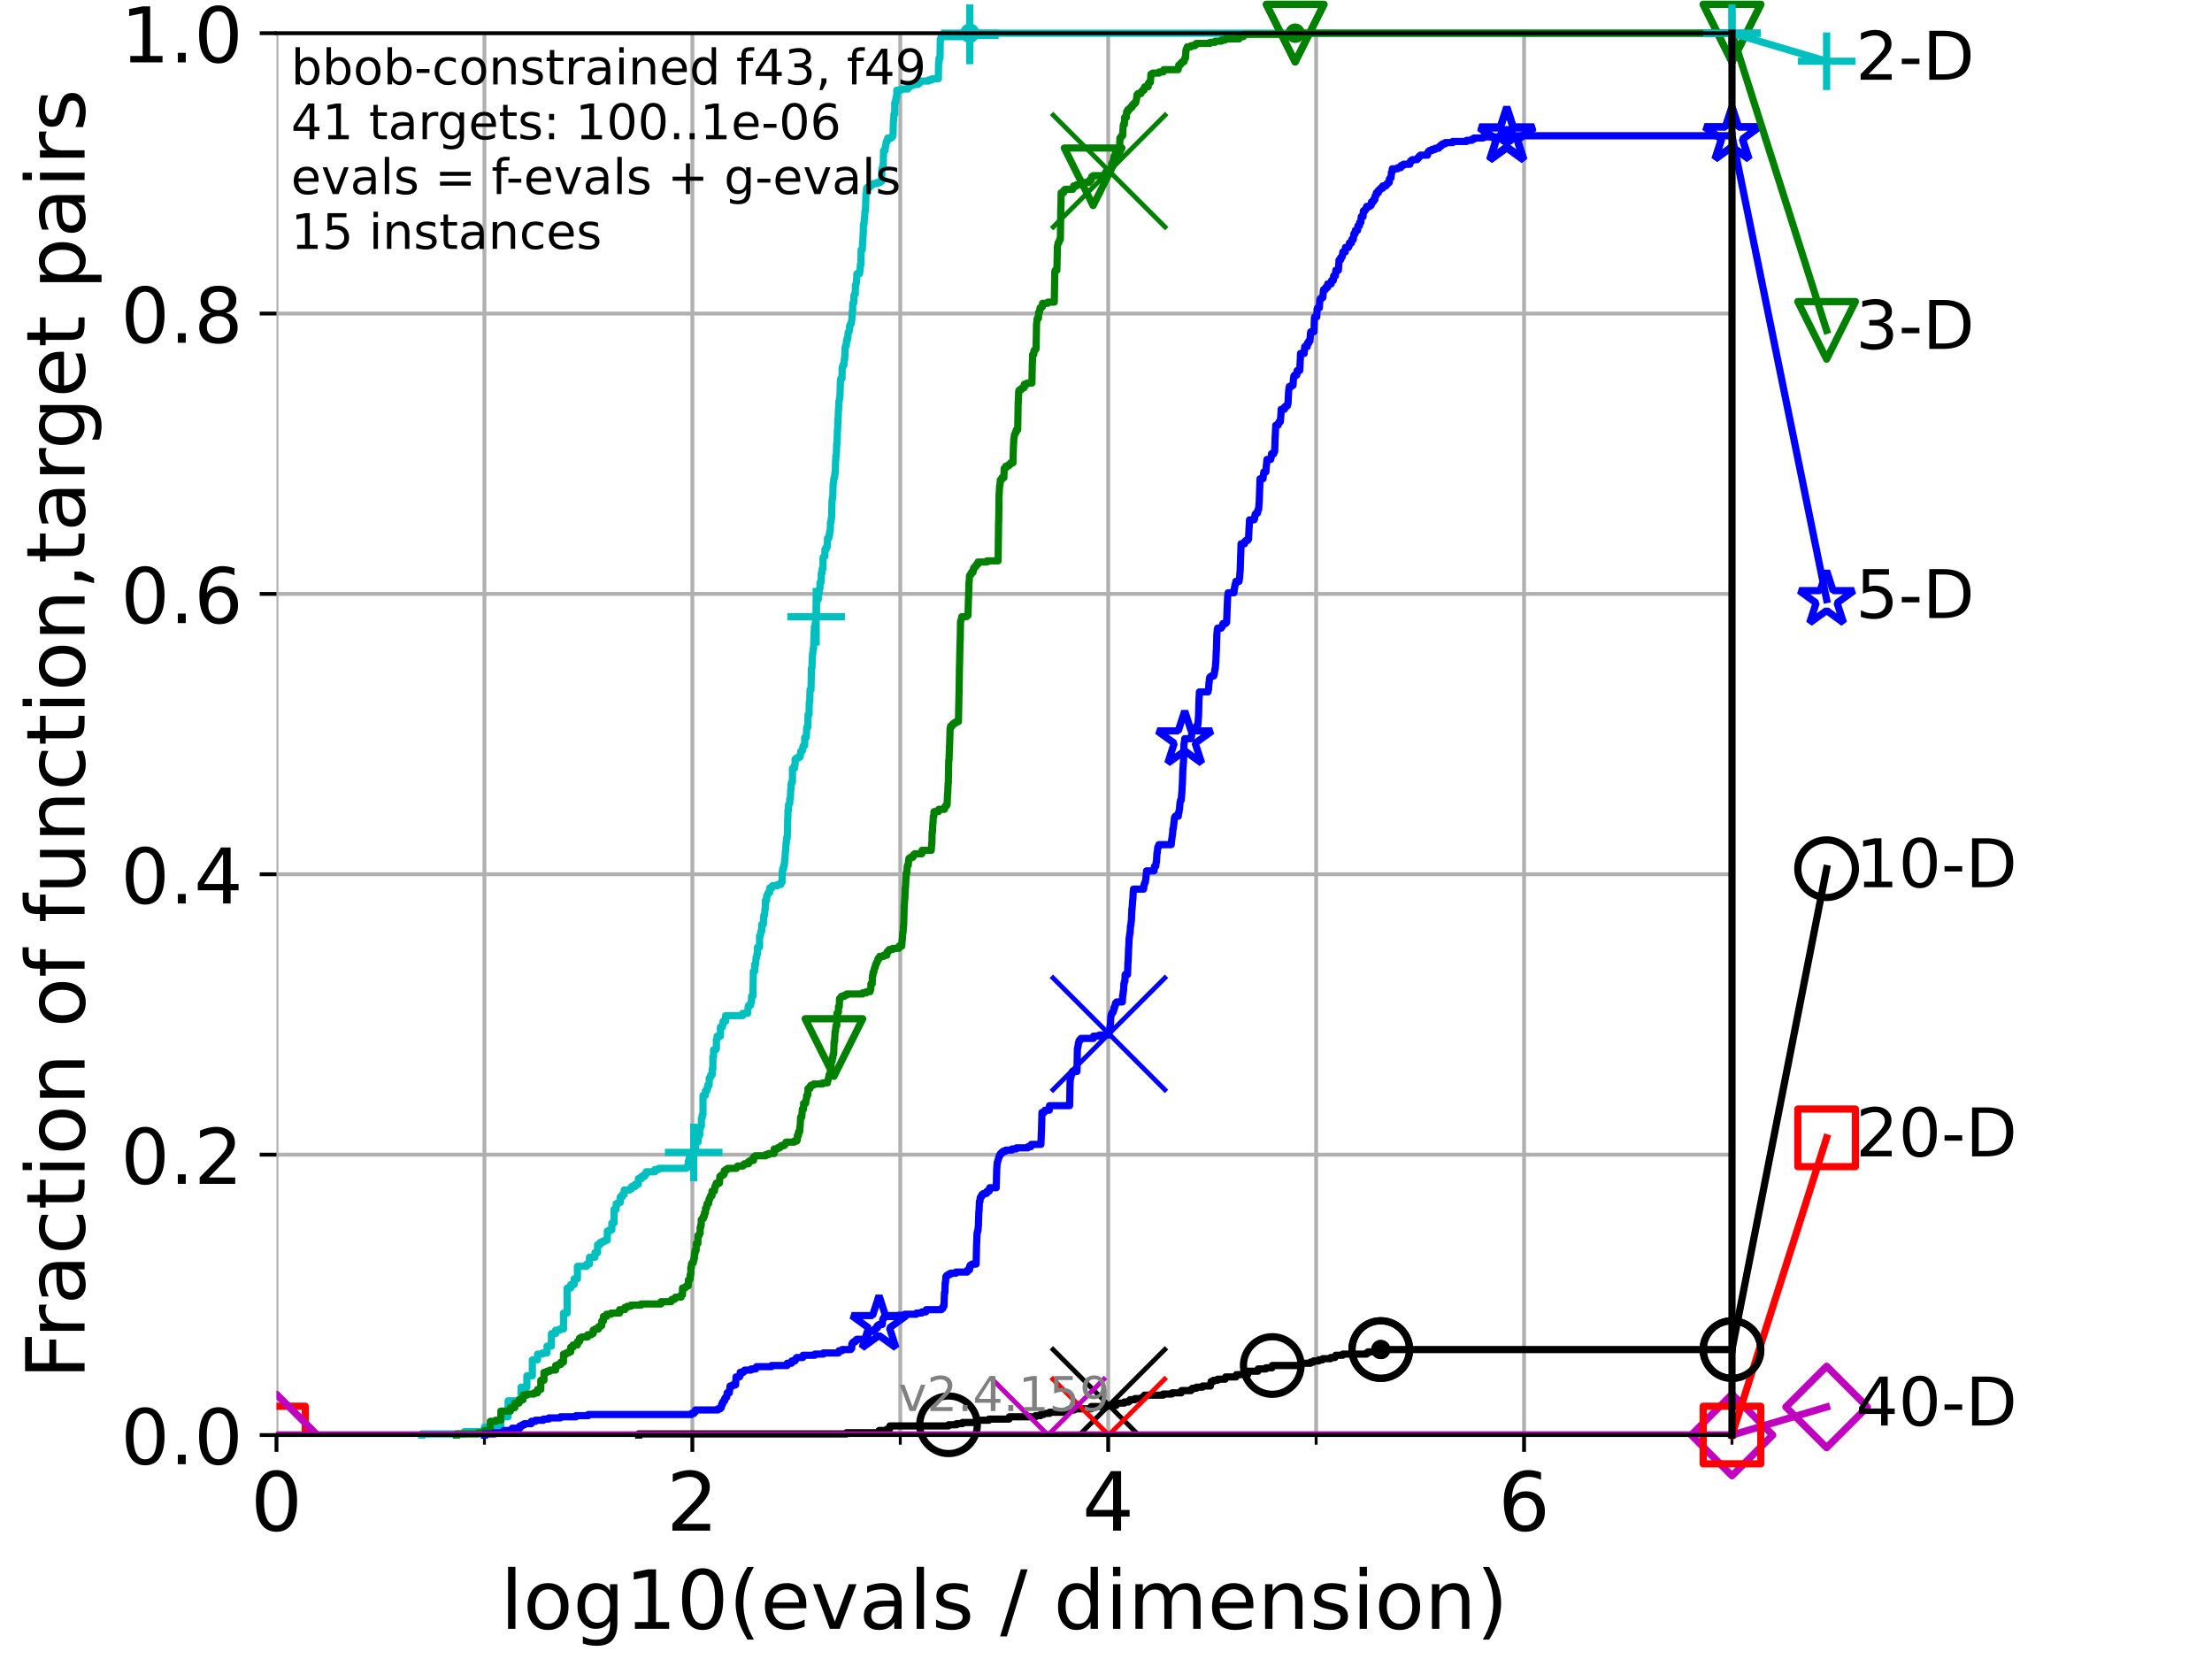 <?xml version="1.0" encoding="utf-8" standalone="no"?>
<!DOCTYPE svg PUBLIC "-//W3C//DTD SVG 1.1//EN"
  "http://www.w3.org/Graphics/SVG/1.1/DTD/svg11.dtd">
<!-- Created with matplotlib (https://matplotlib.org/) -->
<svg height="345.6pt" version="1.1" viewBox="0 0 460.8 345.6" width="460.8pt" xmlns="http://www.w3.org/2000/svg" xmlns:xlink="http://www.w3.org/1999/xlink">
 <defs>
  <style type="text/css">*{stroke-linecap:butt;stroke-linejoin:round;}</style>
 </defs>
 <g id="figure_1">
  <g id="patch_1">
   <path d="M 0 345.6 
L 460.8 345.6 
L 460.8 0 
L 0 0 
z
" style="fill:#ffffff;"/>
  </g>
  <g id="axes_1">
   <g id="patch_2">
    <path d="M 57.6 298.944 
L 360.806 298.944 
L 360.806 6.912 
L 57.6 6.912 
z
" style="fill:#ffffff;"/>
   </g>
   <g id="matplotlib.axis_1">
    <g id="xtick_1">
     <g id="line2d_1">
      <path clip-path="url(#pabecc0e1f4)" d="M 57.6 298.944 
L 57.6 6.912 
" style="fill:none;stroke:#b0b0b0;stroke-linecap:square;stroke-width:0.8;"/>
     </g>
     <g id="line2d_2">
      <defs>
       <path d="M 0 0 
L 0 3.5 
" id="ma4c3a8981d" style="stroke:#000000;stroke-width:0.8;"/>
      </defs>
      <g>
       <use style="stroke:#000000;stroke-width:0.8;" x="57.6" xlink:href="#ma4c3a8981d" y="298.944"/>
      </g>
     </g>
     <g id="text_1">
      <!-- 0 -->
      <g transform="translate(52.192 318.861)scale(0.17 -0.17)">
       <defs>
        <path d="M 31.781 66.406 
Q 24.172 66.406 20.328 58.906 
Q 16.5 51.422 16.5 36.375 
Q 16.5 21.391 20.328 13.891 
Q 24.172 6.391 31.781 6.391 
Q 39.453 6.391 43.281 13.891 
Q 47.125 21.391 47.125 36.375 
Q 47.125 51.422 43.281 58.906 
Q 39.453 66.406 31.781 66.406 
z
M 31.781 74.219 
Q 44.047 74.219 50.516 64.516 
Q 56.984 54.828 56.984 36.375 
Q 56.984 17.969 50.516 8.266 
Q 44.047 -1.422 31.781 -1.422 
Q 19.531 -1.422 13.062 8.266 
Q 6.594 17.969 6.594 36.375 
Q 6.594 54.828 13.062 64.516 
Q 19.531 74.219 31.781 74.219 
z
" id="DejaVuSans-48"/>
       </defs>
       <use xlink:href="#DejaVuSans-48"/>
      </g>
     </g>
    </g>
    <g id="xtick_2">
     <g id="line2d_3">
      <path clip-path="url(#pabecc0e1f4)" d="M 144.23 298.944 
L 144.23 6.912 
" style="fill:none;stroke:#b0b0b0;stroke-linecap:square;stroke-width:0.8;"/>
     </g>
     <g id="line2d_4">
      <g>
       <use style="stroke:#000000;stroke-width:0.8;" x="144.23" xlink:href="#ma4c3a8981d" y="298.944"/>
      </g>
     </g>
     <g id="text_2">
      <!-- 2 -->
      <g transform="translate(138.822 318.861)scale(0.17 -0.17)">
       <defs>
        <path d="M 19.188 8.297 
L 53.609 8.297 
L 53.609 0 
L 7.328 0 
L 7.328 8.297 
Q 12.938 14.109 22.625 23.891 
Q 32.328 33.688 34.812 36.531 
Q 39.547 41.844 41.422 45.531 
Q 43.312 49.219 43.312 52.781 
Q 43.312 58.594 39.234 62.25 
Q 35.156 65.922 28.609 65.922 
Q 23.969 65.922 18.812 64.312 
Q 13.672 62.703 7.812 59.422 
L 7.812 69.391 
Q 13.766 71.781 18.938 73 
Q 24.125 74.219 28.422 74.219 
Q 39.75 74.219 46.484 68.547 
Q 53.219 62.891 53.219 53.422 
Q 53.219 48.922 51.531 44.891 
Q 49.859 40.875 45.406 35.406 
Q 44.188 33.984 37.641 27.219 
Q 31.109 20.453 19.188 8.297 
z
" id="DejaVuSans-50"/>
       </defs>
       <use xlink:href="#DejaVuSans-50"/>
      </g>
     </g>
    </g>
    <g id="xtick_3">
     <g id="line2d_5">
      <path clip-path="url(#pabecc0e1f4)" d="M 230.861 298.944 
L 230.861 6.912 
" style="fill:none;stroke:#b0b0b0;stroke-linecap:square;stroke-width:0.8;"/>
     </g>
     <g id="line2d_6">
      <g>
       <use style="stroke:#000000;stroke-width:0.8;" x="230.861" xlink:href="#ma4c3a8981d" y="298.944"/>
      </g>
     </g>
     <g id="text_3">
      <!-- 4 -->
      <g transform="translate(225.453 318.861)scale(0.17 -0.17)">
       <defs>
        <path d="M 37.797 64.312 
L 12.891 25.391 
L 37.797 25.391 
z
M 35.203 72.906 
L 47.609 72.906 
L 47.609 25.391 
L 58.016 25.391 
L 58.016 17.188 
L 47.609 17.188 
L 47.609 0 
L 37.797 0 
L 37.797 17.188 
L 4.891 17.188 
L 4.891 26.703 
z
" id="DejaVuSans-52"/>
       </defs>
       <use xlink:href="#DejaVuSans-52"/>
      </g>
     </g>
    </g>
    <g id="xtick_4">
     <g id="line2d_7">
      <path clip-path="url(#pabecc0e1f4)" d="M 317.491 298.944 
L 317.491 6.912 
" style="fill:none;stroke:#b0b0b0;stroke-linecap:square;stroke-width:0.8;"/>
     </g>
     <g id="line2d_8">
      <g>
       <use style="stroke:#000000;stroke-width:0.8;" x="317.491" xlink:href="#ma4c3a8981d" y="298.944"/>
      </g>
     </g>
     <g id="text_4">
      <!-- 6 -->
      <g transform="translate(312.083 318.861)scale(0.17 -0.17)">
       <defs>
        <path d="M 33.016 40.375 
Q 26.375 40.375 22.484 35.828 
Q 18.609 31.297 18.609 23.391 
Q 18.609 15.531 22.484 10.953 
Q 26.375 6.391 33.016 6.391 
Q 39.656 6.391 43.531 10.953 
Q 47.406 15.531 47.406 23.391 
Q 47.406 31.297 43.531 35.828 
Q 39.656 40.375 33.016 40.375 
z
M 52.594 71.297 
L 52.594 62.312 
Q 48.875 64.062 45.094 64.984 
Q 41.312 65.922 37.594 65.922 
Q 27.828 65.922 22.672 59.328 
Q 17.531 52.734 16.797 39.406 
Q 19.672 43.656 24.016 45.922 
Q 28.375 48.188 33.594 48.188 
Q 44.578 48.188 50.953 41.516 
Q 57.328 34.859 57.328 23.391 
Q 57.328 12.156 50.688 5.359 
Q 44.047 -1.422 33.016 -1.422 
Q 20.359 -1.422 13.672 8.266 
Q 6.984 17.969 6.984 36.375 
Q 6.984 53.656 15.188 63.938 
Q 23.391 74.219 37.203 74.219 
Q 40.922 74.219 44.703 73.484 
Q 48.484 72.75 52.594 71.297 
z
" id="DejaVuSans-54"/>
       </defs>
       <use xlink:href="#DejaVuSans-54"/>
      </g>
     </g>
    </g>
    <g id="xtick_5">
     <g id="line2d_9">
      <path clip-path="url(#pabecc0e1f4)" d="M 100.915 298.944 
L 100.915 6.912 
" style="fill:none;stroke:#b0b0b0;stroke-linecap:square;stroke-width:0.8;"/>
     </g>
     <g id="line2d_10">
      <defs>
       <path d="M 0 0 
L 0 2 
" id="md61401a678" style="stroke:#000000;stroke-width:0.6;"/>
      </defs>
      <g>
       <use style="stroke:#000000;stroke-width:0.6;" x="100.915" xlink:href="#md61401a678" y="298.944"/>
      </g>
     </g>
    </g>
    <g id="xtick_6">
     <g id="line2d_11">
      <path clip-path="url(#pabecc0e1f4)" d="M 187.546 298.944 
L 187.546 6.912 
" style="fill:none;stroke:#b0b0b0;stroke-linecap:square;stroke-width:0.8;"/>
     </g>
     <g id="line2d_12">
      <g>
       <use style="stroke:#000000;stroke-width:0.6;" x="187.546" xlink:href="#md61401a678" y="298.944"/>
      </g>
     </g>
    </g>
    <g id="xtick_7">
     <g id="line2d_13">
      <path clip-path="url(#pabecc0e1f4)" d="M 274.176 298.944 
L 274.176 6.912 
" style="fill:none;stroke:#b0b0b0;stroke-linecap:square;stroke-width:0.8;"/>
     </g>
     <g id="line2d_14">
      <g>
       <use style="stroke:#000000;stroke-width:0.6;" x="274.176" xlink:href="#md61401a678" y="298.944"/>
      </g>
     </g>
    </g>
    <g id="xtick_8">
     <g id="line2d_15">
      <path clip-path="url(#pabecc0e1f4)" d="M 360.806 298.944 
L 360.806 6.912 
" style="fill:none;stroke:#b0b0b0;stroke-linecap:square;stroke-width:0.8;"/>
     </g>
     <g id="line2d_16">
      <g>
       <use style="stroke:#000000;stroke-width:0.6;" x="360.806" xlink:href="#md61401a678" y="298.944"/>
      </g>
     </g>
    </g>
    <g id="text_5">
     <!-- log10(evals / dimension) -->
     <g transform="translate(104.239 339.314)scale(0.17 -0.17)">
      <defs>
       <path d="M 9.422 75.984 
L 18.406 75.984 
L 18.406 0 
L 9.422 0 
z
" id="DejaVuSans-108"/>
       <path d="M 30.609 48.391 
Q 23.391 48.391 19.188 42.75 
Q 14.984 37.109 14.984 27.297 
Q 14.984 17.484 19.156 11.844 
Q 23.344 6.203 30.609 6.203 
Q 37.797 6.203 41.984 11.859 
Q 46.188 17.531 46.188 27.297 
Q 46.188 37.016 41.984 42.703 
Q 37.797 48.391 30.609 48.391 
z
M 30.609 56 
Q 42.328 56 49.016 48.375 
Q 55.719 40.766 55.719 27.297 
Q 55.719 13.875 49.016 6.219 
Q 42.328 -1.422 30.609 -1.422 
Q 18.844 -1.422 12.172 6.219 
Q 5.516 13.875 5.516 27.297 
Q 5.516 40.766 12.172 48.375 
Q 18.844 56 30.609 56 
z
" id="DejaVuSans-111"/>
       <path d="M 45.406 27.984 
Q 45.406 37.75 41.375 43.109 
Q 37.359 48.484 30.078 48.484 
Q 22.859 48.484 18.828 43.109 
Q 14.797 37.75 14.797 27.984 
Q 14.797 18.266 18.828 12.891 
Q 22.859 7.516 30.078 7.516 
Q 37.359 7.516 41.375 12.891 
Q 45.406 18.266 45.406 27.984 
z
M 54.391 6.781 
Q 54.391 -7.172 48.188 -13.984 
Q 42 -20.797 29.203 -20.797 
Q 24.469 -20.797 20.266 -20.094 
Q 16.062 -19.391 12.109 -17.922 
L 12.109 -9.188 
Q 16.062 -11.328 19.922 -12.344 
Q 23.781 -13.375 27.781 -13.375 
Q 36.625 -13.375 41.016 -8.766 
Q 45.406 -4.156 45.406 5.172 
L 45.406 9.625 
Q 42.625 4.781 38.281 2.391 
Q 33.938 0 27.875 0 
Q 17.828 0 11.672 7.656 
Q 5.516 15.328 5.516 27.984 
Q 5.516 40.672 11.672 48.328 
Q 17.828 56 27.875 56 
Q 33.938 56 38.281 53.609 
Q 42.625 51.219 45.406 46.391 
L 45.406 54.688 
L 54.391 54.688 
z
" id="DejaVuSans-103"/>
       <path d="M 12.406 8.297 
L 28.516 8.297 
L 28.516 63.922 
L 10.984 60.406 
L 10.984 69.391 
L 28.422 72.906 
L 38.281 72.906 
L 38.281 8.297 
L 54.391 8.297 
L 54.391 0 
L 12.406 0 
z
" id="DejaVuSans-49"/>
       <path d="M 31 75.875 
Q 24.469 64.656 21.281 53.656 
Q 18.109 42.672 18.109 31.391 
Q 18.109 20.125 21.312 9.062 
Q 24.516 -2 31 -13.188 
L 23.188 -13.188 
Q 15.875 -1.703 12.234 9.375 
Q 8.594 20.453 8.594 31.391 
Q 8.594 42.281 12.203 53.312 
Q 15.828 64.359 23.188 75.875 
z
" id="DejaVuSans-40"/>
       <path d="M 56.203 29.594 
L 56.203 25.203 
L 14.891 25.203 
Q 15.484 15.922 20.484 11.062 
Q 25.484 6.203 34.422 6.203 
Q 39.594 6.203 44.453 7.469 
Q 49.312 8.734 54.109 11.281 
L 54.109 2.781 
Q 49.266 0.734 44.188 -0.344 
Q 39.109 -1.422 33.891 -1.422 
Q 20.797 -1.422 13.156 6.188 
Q 5.516 13.812 5.516 26.812 
Q 5.516 40.234 12.766 48.109 
Q 20.016 56 32.328 56 
Q 43.359 56 49.781 48.891 
Q 56.203 41.797 56.203 29.594 
z
M 47.219 32.234 
Q 47.125 39.594 43.094 43.984 
Q 39.062 48.391 32.422 48.391 
Q 24.906 48.391 20.391 44.141 
Q 15.875 39.891 15.188 32.172 
z
" id="DejaVuSans-101"/>
       <path d="M 2.984 54.688 
L 12.5 54.688 
L 29.594 8.797 
L 46.688 54.688 
L 56.203 54.688 
L 35.688 0 
L 23.484 0 
z
" id="DejaVuSans-118"/>
       <path d="M 34.281 27.484 
Q 23.391 27.484 19.188 25 
Q 14.984 22.516 14.984 16.5 
Q 14.984 11.719 18.141 8.906 
Q 21.297 6.109 26.703 6.109 
Q 34.188 6.109 38.703 11.406 
Q 43.219 16.703 43.219 25.484 
L 43.219 27.484 
z
M 52.203 31.203 
L 52.203 0 
L 43.219 0 
L 43.219 8.297 
Q 40.141 3.328 35.547 0.953 
Q 30.953 -1.422 24.312 -1.422 
Q 15.922 -1.422 10.953 3.297 
Q 6 8.016 6 15.922 
Q 6 25.141 12.172 29.828 
Q 18.359 34.516 30.609 34.516 
L 43.219 34.516 
L 43.219 35.406 
Q 43.219 41.609 39.141 45 
Q 35.062 48.391 27.688 48.391 
Q 23 48.391 18.547 47.266 
Q 14.109 46.141 10.016 43.891 
L 10.016 52.203 
Q 14.938 54.109 19.578 55.047 
Q 24.219 56 28.609 56 
Q 40.484 56 46.344 49.844 
Q 52.203 43.703 52.203 31.203 
z
" id="DejaVuSans-97"/>
       <path d="M 44.281 53.078 
L 44.281 44.578 
Q 40.484 46.531 36.375 47.5 
Q 32.281 48.484 27.875 48.484 
Q 21.188 48.484 17.844 46.438 
Q 14.5 44.391 14.5 40.281 
Q 14.5 37.156 16.891 35.375 
Q 19.281 33.594 26.516 31.984 
L 29.594 31.297 
Q 39.156 29.25 43.188 25.516 
Q 47.219 21.781 47.219 15.094 
Q 47.219 7.469 41.188 3.016 
Q 35.156 -1.422 24.609 -1.422 
Q 20.219 -1.422 15.453 -0.562 
Q 10.688 0.297 5.422 2 
L 5.422 11.281 
Q 10.406 8.688 15.234 7.391 
Q 20.062 6.109 24.812 6.109 
Q 31.156 6.109 34.562 8.281 
Q 37.984 10.453 37.984 14.406 
Q 37.984 18.062 35.516 20.016 
Q 33.062 21.969 24.703 23.781 
L 21.578 24.516 
Q 13.234 26.266 9.516 29.906 
Q 5.812 33.547 5.812 39.891 
Q 5.812 47.609 11.281 51.797 
Q 16.75 56 26.812 56 
Q 31.781 56 36.172 55.266 
Q 40.578 54.547 44.281 53.078 
z
" id="DejaVuSans-115"/>
       <path id="DejaVuSans-32"/>
       <path d="M 25.391 72.906 
L 33.688 72.906 
L 8.297 -9.281 
L 0 -9.281 
z
" id="DejaVuSans-47"/>
       <path d="M 45.406 46.391 
L 45.406 75.984 
L 54.391 75.984 
L 54.391 0 
L 45.406 0 
L 45.406 8.203 
Q 42.578 3.328 38.25 0.953 
Q 33.938 -1.422 27.875 -1.422 
Q 17.969 -1.422 11.734 6.484 
Q 5.516 14.406 5.516 27.297 
Q 5.516 40.188 11.734 48.094 
Q 17.969 56 27.875 56 
Q 33.938 56 38.25 53.625 
Q 42.578 51.266 45.406 46.391 
z
M 14.797 27.297 
Q 14.797 17.391 18.875 11.75 
Q 22.953 6.109 30.078 6.109 
Q 37.203 6.109 41.297 11.75 
Q 45.406 17.391 45.406 27.297 
Q 45.406 37.203 41.297 42.844 
Q 37.203 48.484 30.078 48.484 
Q 22.953 48.484 18.875 42.844 
Q 14.797 37.203 14.797 27.297 
z
" id="DejaVuSans-100"/>
       <path d="M 9.422 54.688 
L 18.406 54.688 
L 18.406 0 
L 9.422 0 
z
M 9.422 75.984 
L 18.406 75.984 
L 18.406 64.594 
L 9.422 64.594 
z
" id="DejaVuSans-105"/>
       <path d="M 52 44.188 
Q 55.375 50.25 60.062 53.125 
Q 64.75 56 71.094 56 
Q 79.641 56 84.281 50.016 
Q 88.922 44.047 88.922 33.016 
L 88.922 0 
L 79.891 0 
L 79.891 32.719 
Q 79.891 40.578 77.094 44.375 
Q 74.312 48.188 68.609 48.188 
Q 61.625 48.188 57.562 43.547 
Q 53.516 38.922 53.516 30.906 
L 53.516 0 
L 44.484 0 
L 44.484 32.719 
Q 44.484 40.625 41.703 44.406 
Q 38.922 48.188 33.109 48.188 
Q 26.219 48.188 22.156 43.531 
Q 18.109 38.875 18.109 30.906 
L 18.109 0 
L 9.078 0 
L 9.078 54.688 
L 18.109 54.688 
L 18.109 46.188 
Q 21.188 51.219 25.484 53.609 
Q 29.781 56 35.688 56 
Q 41.656 56 45.828 52.969 
Q 50 49.953 52 44.188 
z
" id="DejaVuSans-109"/>
       <path d="M 54.891 33.016 
L 54.891 0 
L 45.906 0 
L 45.906 32.719 
Q 45.906 40.484 42.875 44.328 
Q 39.844 48.188 33.797 48.188 
Q 26.516 48.188 22.312 43.547 
Q 18.109 38.922 18.109 30.906 
L 18.109 0 
L 9.078 0 
L 9.078 54.688 
L 18.109 54.688 
L 18.109 46.188 
Q 21.344 51.125 25.703 53.562 
Q 30.078 56 35.797 56 
Q 45.219 56 50.047 50.172 
Q 54.891 44.344 54.891 33.016 
z
" id="DejaVuSans-110"/>
       <path d="M 8.016 75.875 
L 15.828 75.875 
Q 23.141 64.359 26.781 53.312 
Q 30.422 42.281 30.422 31.391 
Q 30.422 20.453 26.781 9.375 
Q 23.141 -1.703 15.828 -13.188 
L 8.016 -13.188 
Q 14.5 -2 17.703 9.062 
Q 20.906 20.125 20.906 31.391 
Q 20.906 42.672 17.703 53.656 
Q 14.5 64.656 8.016 75.875 
z
" id="DejaVuSans-41"/>
      </defs>
      <use xlink:href="#DejaVuSans-108"/>
      <use x="27.783" xlink:href="#DejaVuSans-111"/>
      <use x="88.965" xlink:href="#DejaVuSans-103"/>
      <use x="152.441" xlink:href="#DejaVuSans-49"/>
      <use x="216.064" xlink:href="#DejaVuSans-48"/>
      <use x="279.688" xlink:href="#DejaVuSans-40"/>
      <use x="318.701" xlink:href="#DejaVuSans-101"/>
      <use x="380.225" xlink:href="#DejaVuSans-118"/>
      <use x="439.404" xlink:href="#DejaVuSans-97"/>
      <use x="500.684" xlink:href="#DejaVuSans-108"/>
      <use x="528.467" xlink:href="#DejaVuSans-115"/>
      <use x="580.566" xlink:href="#DejaVuSans-32"/>
      <use x="612.354" xlink:href="#DejaVuSans-47"/>
      <use x="646.045" xlink:href="#DejaVuSans-32"/>
      <use x="677.832" xlink:href="#DejaVuSans-100"/>
      <use x="741.309" xlink:href="#DejaVuSans-105"/>
      <use x="769.092" xlink:href="#DejaVuSans-109"/>
      <use x="866.504" xlink:href="#DejaVuSans-101"/>
      <use x="928.027" xlink:href="#DejaVuSans-110"/>
      <use x="991.406" xlink:href="#DejaVuSans-115"/>
      <use x="1043.506" xlink:href="#DejaVuSans-105"/>
      <use x="1071.289" xlink:href="#DejaVuSans-111"/>
      <use x="1132.471" xlink:href="#DejaVuSans-110"/>
      <use x="1195.85" xlink:href="#DejaVuSans-41"/>
     </g>
    </g>
   </g>
   <g id="matplotlib.axis_2">
    <g id="ytick_1">
     <g id="line2d_17">
      <path clip-path="url(#pabecc0e1f4)" d="M 57.6 298.944 
L 360.806 298.944 
" style="fill:none;stroke:#b0b0b0;stroke-linecap:square;stroke-width:0.8;"/>
     </g>
     <g id="line2d_18">
      <defs>
       <path d="M 0 0 
L -3.5 0 
" id="m55fae82b6b" style="stroke:#000000;stroke-width:0.8;"/>
      </defs>
      <g>
       <use style="stroke:#000000;stroke-width:0.8;" x="57.6" xlink:href="#m55fae82b6b" y="298.944"/>
      </g>
     </g>
     <g id="text_6">
      <!-- 0.0 -->
      <g transform="translate(25.155 305.023)scale(0.16 -0.16)">
       <defs>
        <path d="M 10.688 12.406 
L 21 12.406 
L 21 0 
L 10.688 0 
z
" id="DejaVuSans-46"/>
       </defs>
       <use xlink:href="#DejaVuSans-48"/>
       <use x="63.623" xlink:href="#DejaVuSans-46"/>
       <use x="95.41" xlink:href="#DejaVuSans-48"/>
      </g>
     </g>
    </g>
    <g id="ytick_2">
     <g id="line2d_19">
      <path clip-path="url(#pabecc0e1f4)" d="M 57.6 240.538 
L 360.806 240.538 
" style="fill:none;stroke:#b0b0b0;stroke-linecap:square;stroke-width:0.8;"/>
     </g>
     <g id="line2d_20">
      <g>
       <use style="stroke:#000000;stroke-width:0.8;" x="57.6" xlink:href="#m55fae82b6b" y="240.538"/>
      </g>
     </g>
     <g id="text_7">
      <!-- 0.2 -->
      <g transform="translate(25.155 246.616)scale(0.16 -0.16)">
       <use xlink:href="#DejaVuSans-48"/>
       <use x="63.623" xlink:href="#DejaVuSans-46"/>
       <use x="95.41" xlink:href="#DejaVuSans-50"/>
      </g>
     </g>
    </g>
    <g id="ytick_3">
     <g id="line2d_21">
      <path clip-path="url(#pabecc0e1f4)" d="M 57.6 182.131 
L 360.806 182.131 
" style="fill:none;stroke:#b0b0b0;stroke-linecap:square;stroke-width:0.8;"/>
     </g>
     <g id="line2d_22">
      <g>
       <use style="stroke:#000000;stroke-width:0.8;" x="57.6" xlink:href="#m55fae82b6b" y="182.131"/>
      </g>
     </g>
     <g id="text_8">
      <!-- 0.4 -->
      <g transform="translate(25.155 188.21)scale(0.16 -0.16)">
       <use xlink:href="#DejaVuSans-48"/>
       <use x="63.623" xlink:href="#DejaVuSans-46"/>
       <use x="95.41" xlink:href="#DejaVuSans-52"/>
      </g>
     </g>
    </g>
    <g id="ytick_4">
     <g id="line2d_23">
      <path clip-path="url(#pabecc0e1f4)" d="M 57.6 123.725 
L 360.806 123.725 
" style="fill:none;stroke:#b0b0b0;stroke-linecap:square;stroke-width:0.8;"/>
     </g>
     <g id="line2d_24">
      <g>
       <use style="stroke:#000000;stroke-width:0.8;" x="57.6" xlink:href="#m55fae82b6b" y="123.725"/>
      </g>
     </g>
     <g id="text_9">
      <!-- 0.6 -->
      <g transform="translate(25.155 129.804)scale(0.16 -0.16)">
       <use xlink:href="#DejaVuSans-48"/>
       <use x="63.623" xlink:href="#DejaVuSans-46"/>
       <use x="95.41" xlink:href="#DejaVuSans-54"/>
      </g>
     </g>
    </g>
    <g id="ytick_5">
     <g id="line2d_25">
      <path clip-path="url(#pabecc0e1f4)" d="M 57.6 65.318 
L 360.806 65.318 
" style="fill:none;stroke:#b0b0b0;stroke-linecap:square;stroke-width:0.8;"/>
     </g>
     <g id="line2d_26">
      <g>
       <use style="stroke:#000000;stroke-width:0.8;" x="57.6" xlink:href="#m55fae82b6b" y="65.318"/>
      </g>
     </g>
     <g id="text_10">
      <!-- 0.8 -->
      <g transform="translate(25.155 71.397)scale(0.16 -0.16)">
       <defs>
        <path d="M 31.781 34.625 
Q 24.75 34.625 20.719 30.859 
Q 16.703 27.094 16.703 20.516 
Q 16.703 13.922 20.719 10.156 
Q 24.75 6.391 31.781 6.391 
Q 38.812 6.391 42.859 10.172 
Q 46.922 13.969 46.922 20.516 
Q 46.922 27.094 42.891 30.859 
Q 38.875 34.625 31.781 34.625 
z
M 21.922 38.812 
Q 15.578 40.375 12.031 44.719 
Q 8.5 49.078 8.5 55.328 
Q 8.5 64.062 14.719 69.141 
Q 20.953 74.219 31.781 74.219 
Q 42.672 74.219 48.875 69.141 
Q 55.078 64.062 55.078 55.328 
Q 55.078 49.078 51.531 44.719 
Q 48 40.375 41.703 38.812 
Q 48.828 37.156 52.797 32.312 
Q 56.781 27.484 56.781 20.516 
Q 56.781 9.906 50.312 4.234 
Q 43.844 -1.422 31.781 -1.422 
Q 19.734 -1.422 13.25 4.234 
Q 6.781 9.906 6.781 20.516 
Q 6.781 27.484 10.781 32.312 
Q 14.797 37.156 21.922 38.812 
z
M 18.312 54.391 
Q 18.312 48.734 21.844 45.562 
Q 25.391 42.391 31.781 42.391 
Q 38.141 42.391 41.719 45.562 
Q 45.312 48.734 45.312 54.391 
Q 45.312 60.062 41.719 63.234 
Q 38.141 66.406 31.781 66.406 
Q 25.391 66.406 21.844 63.234 
Q 18.312 60.062 18.312 54.391 
z
" id="DejaVuSans-56"/>
       </defs>
       <use xlink:href="#DejaVuSans-48"/>
       <use x="63.623" xlink:href="#DejaVuSans-46"/>
       <use x="95.41" xlink:href="#DejaVuSans-56"/>
      </g>
     </g>
    </g>
    <g id="ytick_6">
     <g id="line2d_27">
      <path clip-path="url(#pabecc0e1f4)" d="M 57.6 6.912 
L 360.806 6.912 
" style="fill:none;stroke:#b0b0b0;stroke-linecap:square;stroke-width:0.8;"/>
     </g>
     <g id="line2d_28">
      <g>
       <use style="stroke:#000000;stroke-width:0.8;" x="57.6" xlink:href="#m55fae82b6b" y="6.912"/>
      </g>
     </g>
     <g id="text_11">
      <!-- 1.0 -->
      <g transform="translate(25.155 12.991)scale(0.16 -0.16)">
       <use xlink:href="#DejaVuSans-49"/>
       <use x="63.623" xlink:href="#DejaVuSans-46"/>
       <use x="95.41" xlink:href="#DejaVuSans-48"/>
      </g>
     </g>
    </g>
    <g id="text_12">
     <!-- Fraction of function,target pairs -->
     <g transform="translate(17.62 287.313)rotate(-90)scale(0.17 -0.17)">
      <defs>
       <path d="M 9.812 72.906 
L 51.703 72.906 
L 51.703 64.594 
L 19.672 64.594 
L 19.672 43.109 
L 48.578 43.109 
L 48.578 34.812 
L 19.672 34.812 
L 19.672 0 
L 9.812 0 
z
" id="DejaVuSans-70"/>
       <path d="M 41.109 46.297 
Q 39.594 47.172 37.812 47.578 
Q 36.031 48 33.891 48 
Q 26.266 48 22.188 43.047 
Q 18.109 38.094 18.109 28.812 
L 18.109 0 
L 9.078 0 
L 9.078 54.688 
L 18.109 54.688 
L 18.109 46.188 
Q 20.953 51.172 25.484 53.578 
Q 30.031 56 36.531 56 
Q 37.453 56 38.578 55.875 
Q 39.703 55.766 41.062 55.516 
z
" id="DejaVuSans-114"/>
       <path d="M 48.781 52.594 
L 48.781 44.188 
Q 44.969 46.297 41.141 47.344 
Q 37.312 48.391 33.406 48.391 
Q 24.656 48.391 19.812 42.844 
Q 14.984 37.312 14.984 27.297 
Q 14.984 17.281 19.812 11.734 
Q 24.656 6.203 33.406 6.203 
Q 37.312 6.203 41.141 7.25 
Q 44.969 8.297 48.781 10.406 
L 48.781 2.094 
Q 45.016 0.344 40.984 -0.531 
Q 36.969 -1.422 32.422 -1.422 
Q 20.062 -1.422 12.781 6.344 
Q 5.516 14.109 5.516 27.297 
Q 5.516 40.672 12.859 48.328 
Q 20.219 56 33.016 56 
Q 37.156 56 41.109 55.141 
Q 45.062 54.297 48.781 52.594 
z
" id="DejaVuSans-99"/>
       <path d="M 18.312 70.219 
L 18.312 54.688 
L 36.812 54.688 
L 36.812 47.703 
L 18.312 47.703 
L 18.312 18.016 
Q 18.312 11.328 20.141 9.422 
Q 21.969 7.516 27.594 7.516 
L 36.812 7.516 
L 36.812 0 
L 27.594 0 
Q 17.188 0 13.234 3.875 
Q 9.281 7.766 9.281 18.016 
L 9.281 47.703 
L 2.688 47.703 
L 2.688 54.688 
L 9.281 54.688 
L 9.281 70.219 
z
" id="DejaVuSans-116"/>
       <path d="M 37.109 75.984 
L 37.109 68.5 
L 28.516 68.5 
Q 23.688 68.5 21.797 66.547 
Q 19.922 64.594 19.922 59.516 
L 19.922 54.688 
L 34.719 54.688 
L 34.719 47.703 
L 19.922 47.703 
L 19.922 0 
L 10.891 0 
L 10.891 47.703 
L 2.297 47.703 
L 2.297 54.688 
L 10.891 54.688 
L 10.891 58.5 
Q 10.891 67.625 15.141 71.797 
Q 19.391 75.984 28.609 75.984 
z
" id="DejaVuSans-102"/>
       <path d="M 8.5 21.578 
L 8.5 54.688 
L 17.484 54.688 
L 17.484 21.922 
Q 17.484 14.156 20.5 10.266 
Q 23.531 6.391 29.594 6.391 
Q 36.859 6.391 41.078 11.031 
Q 45.312 15.672 45.312 23.688 
L 45.312 54.688 
L 54.297 54.688 
L 54.297 0 
L 45.312 0 
L 45.312 8.406 
Q 42.047 3.422 37.719 1 
Q 33.406 -1.422 27.688 -1.422 
Q 18.266 -1.422 13.375 4.438 
Q 8.5 10.297 8.5 21.578 
z
M 31.109 56 
z
" id="DejaVuSans-117"/>
       <path d="M 11.719 12.406 
L 22.016 12.406 
L 22.016 4 
L 14.016 -11.625 
L 7.719 -11.625 
L 11.719 4 
z
" id="DejaVuSans-44"/>
       <path d="M 18.109 8.203 
L 18.109 -20.797 
L 9.078 -20.797 
L 9.078 54.688 
L 18.109 54.688 
L 18.109 46.391 
Q 20.953 51.266 25.266 53.625 
Q 29.594 56 35.594 56 
Q 45.562 56 51.781 48.094 
Q 58.016 40.188 58.016 27.297 
Q 58.016 14.406 51.781 6.484 
Q 45.562 -1.422 35.594 -1.422 
Q 29.594 -1.422 25.266 0.953 
Q 20.953 3.328 18.109 8.203 
z
M 48.688 27.297 
Q 48.688 37.203 44.609 42.844 
Q 40.531 48.484 33.406 48.484 
Q 26.266 48.484 22.188 42.844 
Q 18.109 37.203 18.109 27.297 
Q 18.109 17.391 22.188 11.75 
Q 26.266 6.109 33.406 6.109 
Q 40.531 6.109 44.609 11.75 
Q 48.688 17.391 48.688 27.297 
z
" id="DejaVuSans-112"/>
      </defs>
      <use xlink:href="#DejaVuSans-70"/>
      <use x="50.27" xlink:href="#DejaVuSans-114"/>
      <use x="91.383" xlink:href="#DejaVuSans-97"/>
      <use x="152.662" xlink:href="#DejaVuSans-99"/>
      <use x="207.643" xlink:href="#DejaVuSans-116"/>
      <use x="246.852" xlink:href="#DejaVuSans-105"/>
      <use x="274.635" xlink:href="#DejaVuSans-111"/>
      <use x="335.816" xlink:href="#DejaVuSans-110"/>
      <use x="399.195" xlink:href="#DejaVuSans-32"/>
      <use x="430.982" xlink:href="#DejaVuSans-111"/>
      <use x="492.164" xlink:href="#DejaVuSans-102"/>
      <use x="527.369" xlink:href="#DejaVuSans-32"/>
      <use x="559.156" xlink:href="#DejaVuSans-102"/>
      <use x="594.361" xlink:href="#DejaVuSans-117"/>
      <use x="657.74" xlink:href="#DejaVuSans-110"/>
      <use x="721.119" xlink:href="#DejaVuSans-99"/>
      <use x="776.1" xlink:href="#DejaVuSans-116"/>
      <use x="815.309" xlink:href="#DejaVuSans-105"/>
      <use x="843.092" xlink:href="#DejaVuSans-111"/>
      <use x="904.273" xlink:href="#DejaVuSans-110"/>
      <use x="967.652" xlink:href="#DejaVuSans-44"/>
      <use x="999.439" xlink:href="#DejaVuSans-116"/>
      <use x="1038.648" xlink:href="#DejaVuSans-97"/>
      <use x="1099.928" xlink:href="#DejaVuSans-114"/>
      <use x="1139.291" xlink:href="#DejaVuSans-103"/>
      <use x="1202.768" xlink:href="#DejaVuSans-101"/>
      <use x="1264.291" xlink:href="#DejaVuSans-116"/>
      <use x="1303.5" xlink:href="#DejaVuSans-32"/>
      <use x="1335.287" xlink:href="#DejaVuSans-112"/>
      <use x="1398.764" xlink:href="#DejaVuSans-97"/>
      <use x="1460.043" xlink:href="#DejaVuSans-105"/>
      <use x="1487.826" xlink:href="#DejaVuSans-114"/>
      <use x="1528.939" xlink:href="#DejaVuSans-115"/>
     </g>
    </g>
   </g>
   <g id="line2d_29">
    <defs>
     <path d="M 0 1.5 
C 0.398 1.5 0.779 1.342 1.061 1.061 
C 1.342 0.779 1.5 0.398 1.5 0 
C 1.5 -0.398 1.342 -0.779 1.061 -1.061 
C 0.779 -1.342 0.398 -1.5 0 -1.5 
C -0.398 -1.5 -0.779 -1.342 -1.061 -1.061 
C -1.342 -0.779 -1.5 -0.398 -1.5 0 
C -1.5 0.398 -1.342 0.779 -1.061 1.061 
C -0.779 1.342 -0.398 1.5 0 1.5 
z
" id="m82c431be63" style="stroke:#00bfbf;"/>
    </defs>
    <g>
     <use style="fill:#00bfbf;stroke:#00bfbf;" x="202.019" xlink:href="#m82c431be63" y="6.912"/>
     <use style="fill:#00bfbf;stroke:#00bfbf;" x="202.019" xlink:href="#m82c431be63" y="6.912"/>
    </g>
   </g>
   <g id="line2d_30">
    <path d="M 87.876 298.944 
L 87.876 298.707 
L 96.718 298.707 
L 96.718 298.232 
L 100.915 298.232 
L 100.915 297.282 
L 102.708 297.282 
L 102.708 297.045 
L 104.345 297.045 
L 104.345 295.145 
L 105.851 295.145 
L 105.851 291.821 
L 108.543 291.821 
L 108.543 288.972 
L 109.757 288.972 
L 109.757 286.598 
L 110.897 286.598 
L 110.897 283.274 
L 111.972 283.274 
L 111.972 282.087 
L 112.989 282.087 
L 112.989 281.849 
L 113.954 281.849 
L 113.954 280.425 
L 114.872 280.425 
L 114.872 277.813 
L 115.747 277.813 
L 115.747 277.101 
L 116.584 277.101 
L 116.584 276.864 
L 117.384 276.864 
L 117.384 273.54 
L 118.152 273.54 
L 118.152 268.316 
L 118.89 268.316 
L 118.89 267.604 
L 119.6 267.604 
L 119.6 266.417 
L 120.284 266.417 
L 120.284 263.805 
L 122.199 263.805 
L 122.199 263.33 
L 122.796 263.33 
L 122.796 261.906 
L 123.936 261.906 
L 123.936 260.956 
L 124.482 260.956 
L 124.482 259.294 
L 125.012 259.294 
L 125.012 258.819 
L 125.527 258.819 
L 125.527 258.582 
L 126.029 258.582 
L 126.029 258.344 
L 126.517 258.344 
L 126.517 256.445 
L 126.994 256.445 
L 126.994 256.208 
L 127.458 256.208 
L 127.458 254.783 
L 127.911 254.783 
L 127.911 251.934 
L 128.354 251.934 
L 128.354 250.747 
L 128.786 250.747 
L 128.786 250.509 
L 129.209 250.509 
L 129.209 249.322 
L 129.623 249.322 
L 129.623 248.847 
L 130.027 248.847 
L 130.027 247.898 
L 131.191 247.898 
L 131.191 247.66 
L 131.564 247.66 
L 131.564 247.185 
L 132.287 247.185 
L 132.287 246.711 
L 132.984 246.711 
L 132.984 245.524 
L 133.656 245.524 
L 133.656 245.049 
L 134.305 245.049 
L 134.305 244.574 
L 134.621 244.574 
L 134.621 244.099 
L 136.414 244.099 
L 136.414 243.624 
L 137.25 243.624 
L 137.25 243.387 
L 142.966 243.387 
L 142.966 243.149 
L 143.364 243.149 
L 143.364 241.962 
L 143.56 241.962 
L 143.56 241.25 
L 143.946 241.25 
L 143.946 241.012 
L 144.136 241.012 
L 144.136 240.775 
L 144.51 240.775 
L 144.51 240.063 
L 144.695 240.063 
L 144.695 239.35 
L 144.878 239.35 
L 144.878 237.926 
L 145.415 237.926 
L 145.415 236.739 
L 145.591 236.739 
L 145.591 236.501 
L 145.765 236.501 
L 145.765 235.077 
L 145.938 235.077 
L 145.938 234.602 
L 146.109 234.602 
L 146.109 232.94 
L 146.278 232.94 
L 146.278 232.228 
L 146.446 232.228 
L 146.446 228.192 
L 146.941 228.192 
L 146.941 227.242 
L 147.264 227.242 
L 147.264 226.767 
L 147.424 226.767 
L 147.424 226.055 
L 147.738 226.055 
L 147.738 224.63 
L 147.894 224.63 
L 147.894 224.393 
L 148.048 224.393 
L 148.048 223.918 
L 148.353 223.918 
L 148.353 222.731 
L 148.503 222.731 
L 148.503 220.119 
L 148.652 220.119 
L 148.652 218.695 
L 149.093 218.695 
L 149.093 218.457 
L 149.238 218.457 
L 149.238 216.558 
L 149.382 216.558 
L 149.382 215.845 
L 150.084 215.845 
L 150.084 213.946 
L 150.493 213.946 
L 150.493 213.471 
L 150.627 213.471 
L 150.627 212.759 
L 151.155 212.759 
L 151.155 211.572 
L 154.704 211.572 
L 154.704 211.097 
L 155.752 211.097 
L 155.854 209.672 
L 155.955 209.672 
L 155.955 209.435 
L 156.354 209.435 
L 156.453 208.723 
L 156.551 208.723 
L 156.551 207.536 
L 156.841 207.536 
L 156.937 202.312 
L 157.222 202.312 
L 157.222 200.888 
L 157.41 200.888 
L 157.503 199.463 
L 157.596 199.463 
L 157.688 198.751 
L 157.78 198.751 
L 157.78 197.326 
L 158.232 197.326 
L 158.232 194.952 
L 158.41 194.952 
L 158.498 194.002 
L 158.674 194.002 
L 158.674 192.578 
L 159.02 192.578 
L 159.105 190.678 
L 159.275 190.678 
L 159.359 189.254 
L 159.443 189.254 
L 159.443 187.592 
L 159.693 187.592 
L 159.693 186.642 
L 159.858 186.642 
L 159.94 186.167 
L 160.021 186.167 
L 160.021 185.93 
L 160.343 185.93 
L 160.343 184.98 
L 160.817 184.98 
L 160.894 184.505 
L 161.95 184.505 
L 161.95 184.268 
L 162.634 184.268 
L 162.705 183.793 
L 162.915 183.793 
L 162.985 181.419 
L 163.054 181.419 
L 163.054 180.944 
L 163.26 180.944 
L 163.26 180.232 
L 163.397 180.232 
L 163.464 179.045 
L 163.532 179.045 
L 163.599 177.383 
L 163.666 177.383 
L 163.733 175.721 
L 163.8 175.721 
L 163.866 174.534 
L 163.998 174.534 
L 164.096 170.497 
L 164.129 170.497 
L 164.129 168.835 
L 164.259 168.835 
L 164.259 167.648 
L 164.389 167.648 
L 164.389 167.411 
L 164.517 167.411 
L 164.517 166.461 
L 164.644 166.461 
L 164.708 164.562 
L 164.771 164.562 
L 164.771 163.375 
L 164.897 163.375 
L 164.897 162.9 
L 165.084 162.9 
L 165.084 160.051 
L 165.514 160.051 
L 165.514 159.338 
L 165.635 159.338 
L 165.635 158.151 
L 165.874 158.151 
L 165.874 157.914 
L 166.345 157.914 
L 166.345 157.676 
L 166.69 157.676 
L 166.747 156.964 
L 166.804 156.964 
L 166.804 156.489 
L 167.085 156.489 
L 167.085 156.252 
L 167.224 156.252 
L 167.252 155.54 
L 167.362 155.54 
L 167.362 155.302 
L 167.635 155.302 
L 167.635 153.64 
L 167.957 153.64 
L 168.064 151.503 
L 168.274 151.503 
L 168.327 148.892 
L 168.535 148.892 
L 168.586 146.28 
L 168.689 146.28 
L 168.74 143.668 
L 168.944 143.668 
L 169.044 139.157 
L 169.145 139.157 
L 169.245 136.308 
L 169.294 136.308 
L 169.393 135.121 
L 169.492 135.121 
L 169.59 131.56 
L 169.639 131.56 
L 169.639 130.61 
L 169.76 130.61 
L 169.832 129.66 
L 169.881 129.66 
L 169.881 128.473 
L 170.024 128.473 
L 170.12 125.149 
L 170.214 125.149 
L 170.214 124.912 
L 170.449 124.912 
L 170.496 123.487 
L 170.681 123.487 
L 170.727 122.538 
L 170.819 122.538 
L 170.819 121.351 
L 171.047 121.351 
L 171.092 119.451 
L 171.227 119.451 
L 171.271 118.501 
L 171.449 118.501 
L 171.449 116.127 
L 171.603 116.127 
L 171.603 115.89 
L 171.843 115.89 
L 171.843 114.465 
L 172.102 114.465 
L 172.102 113.99 
L 172.314 113.99 
L 172.399 112.091 
L 172.67 112.091 
L 172.712 111.379 
L 172.835 111.379 
L 172.835 110.666 
L 172.958 110.666 
L 172.999 108.767 
L 173.121 108.767 
L 173.202 107.817 
L 173.242 107.817 
L 173.322 104.256 
L 173.362 104.256 
L 173.442 103.544 
L 173.482 103.544 
L 173.561 100.695 
L 173.64 100.695 
L 173.68 99.745 
L 173.758 99.745 
L 173.758 99.508 
L 173.875 99.508 
L 173.914 98.558 
L 173.992 98.558 
L 174.069 95.946 
L 174.107 95.946 
L 174.107 94.996 
L 174.222 94.996 
L 174.298 92.385 
L 174.374 92.385 
L 174.45 89.536 
L 174.488 89.536 
L 174.563 87.161 
L 174.6 87.161 
L 174.675 85.262 
L 174.712 85.262 
L 174.749 83.6 
L 174.824 83.6 
L 174.934 82.65 
L 174.971 82.65 
L 175.081 79.089 
L 175.154 79.089 
L 175.154 78.852 
L 175.406 78.852 
L 175.442 76.477 
L 175.585 76.477 
L 175.603 76.002 
L 175.832 76.002 
L 175.867 74.815 
L 175.972 74.815 
L 176.041 72.441 
L 176.145 72.441 
L 176.145 71.966 
L 176.316 71.966 
L 176.316 71.017 
L 176.453 71.017 
L 176.453 70.542 
L 176.622 70.542 
L 176.655 69.355 
L 176.756 69.355 
L 176.756 69.117 
L 176.889 69.117 
L 176.988 67.93 
L 177.054 67.93 
L 177.054 67.693 
L 177.185 67.693 
L 177.185 67.455 
L 177.315 67.455 
L 177.412 66.743 
L 177.444 66.743 
L 177.54 64.844 
L 177.62 64.844 
L 177.636 63.182 
L 177.826 63.182 
L 177.889 61.52 
L 177.999 61.52 
L 177.999 61.282 
L 178.17 61.282 
L 178.201 59.383 
L 178.293 59.383 
L 178.355 58.908 
L 178.416 58.908 
L 178.507 57.009 
L 179.062 57.009 
L 179.15 56.296 
L 179.18 56.296 
L 179.224 55.109 
L 179.355 55.109 
L 179.384 52.023 
L 179.629 52.023 
L 179.701 50.361 
L 179.743 50.361 
L 179.814 48.461 
L 179.857 48.461 
L 179.857 46.799 
L 179.984 46.799 
L 180.068 45.375 
L 180.11 45.375 
L 180.194 43.95 
L 180.291 43.95 
L 180.401 40.389 
L 180.483 40.389 
L 180.524 39.202 
L 180.742 39.202 
L 180.742 38.964 
L 181.222 38.964 
L 181.261 38.489 
L 181.843 38.489 
L 181.843 38.252 
L 182.714 38.252 
L 182.714 38.015 
L 183.36 38.015 
L 183.36 37.777 
L 183.674 37.777 
L 183.697 35.166 
L 183.858 35.166 
L 183.904 34.453 
L 183.995 34.453 
L 184.063 31.367 
L 184.377 31.367 
L 184.444 30.417 
L 184.51 30.417 
L 184.621 29.467 
L 184.839 29.467 
L 184.915 28.755 
L 185.668 28.755 
L 185.668 28.518 
L 185.916 28.518 
L 185.916 28.28 
L 186.028 28.28 
L 186.11 25.194 
L 186.15 25.194 
L 186.231 23.769 
L 186.392 23.769 
L 186.392 21.395 
L 186.571 21.395 
L 186.591 20.683 
L 186.689 20.683 
L 186.689 20.208 
L 186.827 20.208 
L 186.827 18.783 
L 187.695 18.783 
L 187.695 18.546 
L 189.132 18.546 
L 189.132 18.308 
L 189.33 18.308 
L 189.33 18.071 
L 189.483 18.071 
L 189.483 17.834 
L 190.109 17.834 
L 190.109 17.596 
L 191.225 17.596 
L 191.225 17.359 
L 191.577 17.359 
L 191.577 16.884 
L 193.481 16.884 
L 193.481 16.646 
L 194.175 16.646 
L 194.175 16.409 
L 195.478 16.409 
L 195.527 13.085 
L 195.613 13.085 
L 195.613 12.135 
L 195.82 12.135 
L 195.881 8.099 
L 196.085 8.099 
L 196.085 7.624 
L 201.985 7.624 
L 202.019 6.912 
L 360.806 6.912 
L 360.806 6.912 
" style="fill:none;stroke:#00bfbf;stroke-linecap:square;stroke-width:1.5;"/>
   </g>
   <g id="line2d_31">
    <defs>
     <path d="M -6 0 
L 6 0 
M 0 6 
L 0 -6 
" id="m807ef00eaf" style="stroke:#00bfbf;stroke-width:1.5;"/>
    </defs>
    <g>
     <use style="fill-opacity:0;stroke:#00bfbf;stroke-width:1.5;" x="144.51" xlink:href="#m807ef00eaf" y="240.063"/>
     <use style="fill-opacity:0;stroke:#00bfbf;stroke-width:1.5;" x="170.024" xlink:href="#m807ef00eaf" y="128.473"/>
     <use style="fill-opacity:0;stroke:#00bfbf;stroke-width:1.5;" x="202.019" xlink:href="#m807ef00eaf" y="7.387"/>
     <use style="fill-opacity:0;stroke:#00bfbf;stroke-width:1.5;" x="202.019" xlink:href="#m807ef00eaf" y="6.912"/>
     <use style="fill-opacity:0;stroke:#00bfbf;stroke-width:1.5;" x="360.806" xlink:href="#m807ef00eaf" y="6.912"/>
    </g>
   </g>
   <g id="line2d_32">
    <path style="fill:none;stroke:#00bfbf;stroke-linecap:square;stroke-width:1.5;"/>
    <g/>
   </g>
   <g id="line2d_33">
    <defs>
     <path d="M 0 1.5 
C 0.398 1.5 0.779 1.342 1.061 1.061 
C 1.342 0.779 1.5 0.398 1.5 0 
C 1.5 -0.398 1.342 -0.779 1.061 -1.061 
C 0.779 -1.342 0.398 -1.5 0 -1.5 
C -0.398 -1.5 -0.779 -1.342 -1.061 -1.061 
C -1.342 -0.779 -1.5 -0.398 -1.5 0 
C -1.5 0.398 -1.342 0.779 -1.061 1.061 
C -0.779 1.342 -0.398 1.5 0 1.5 
z
" id="mb738214e2d" style="stroke:#008000;"/>
    </defs>
    <g>
     <use style="fill:#008000;stroke:#008000;" x="269.803" xlink:href="#mb738214e2d" y="6.912"/>
     <use style="fill:#008000;stroke:#008000;" x="269.803" xlink:href="#mb738214e2d" y="6.912"/>
    </g>
   </g>
   <g id="line2d_34">
    <path d="M 95.081 298.944 
L 95.081 298.707 
L 99.617 298.707 
L 99.617 298.469 
L 100.915 298.469 
L 100.915 297.994 
L 102.129 297.994 
L 102.129 296.095 
L 103.27 296.095 
L 103.27 295.857 
L 104.345 295.857 
L 104.345 293.958 
L 106.327 293.958 
L 106.327 293.246 
L 107.245 293.246 
L 107.245 292.296 
L 108.12 292.296 
L 108.12 291.584 
L 108.956 291.584 
L 108.956 290.634 
L 109.757 290.634 
L 109.757 290.397 
L 111.262 290.397 
L 111.262 290.159 
L 111.972 290.159 
L 111.972 289.447 
L 112.657 289.447 
L 112.657 287.548 
L 113.317 287.548 
L 113.317 285.886 
L 113.954 285.886 
L 113.954 285.648 
L 114.571 285.648 
L 114.571 285.411 
L 115.747 285.411 
L 115.747 284.461 
L 116.309 284.461 
L 116.309 284.224 
L 116.854 284.224 
L 116.854 283.749 
L 117.384 283.749 
L 117.384 282.087 
L 117.9 282.087 
L 117.9 281.849 
L 118.401 281.849 
L 118.401 281.612 
L 118.89 281.612 
L 118.89 280.662 
L 119.366 280.662 
L 119.366 280.187 
L 120.284 280.187 
L 120.284 279.475 
L 120.727 279.475 
L 120.727 278.763 
L 121.159 278.763 
L 121.159 278.526 
L 122.4 278.526 
L 122.4 278.051 
L 123.184 278.051 
L 123.184 277.813 
L 123.564 277.813 
L 123.564 277.101 
L 123.936 277.101 
L 123.936 276.864 
L 124.66 276.864 
L 124.66 276.389 
L 125.012 276.389 
L 125.012 276.151 
L 125.357 276.151 
L 125.357 275.202 
L 125.696 275.202 
L 125.696 274.252 
L 126.356 274.252 
L 126.356 273.777 
L 127.304 273.777 
L 127.304 273.54 
L 129.069 273.54 
L 129.069 272.827 
L 130.16 272.827 
L 130.16 272.352 
L 130.683 272.352 
L 130.683 272.115 
L 131.44 272.115 
L 131.44 271.878 
L 133.546 271.878 
L 133.546 271.64 
L 137.699 271.64 
L 137.699 271.165 
L 139.796 271.165 
L 139.796 270.928 
L 139.954 270.928 
L 139.954 270.69 
L 140.497 270.69 
L 140.497 270.453 
L 140.725 270.453 
L 140.725 270.216 
L 141.897 270.216 
L 141.897 269.741 
L 142.179 269.741 
L 142.179 268.316 
L 142.73 268.316 
L 142.73 268.079 
L 143 268.079 
L 143 267.841 
L 143.397 267.841 
L 143.397 266.654 
L 143.657 266.654 
L 143.657 266.417 
L 143.786 266.417 
L 143.786 265.467 
L 143.914 265.467 
L 143.914 264.043 
L 144.041 264.043 
L 144.041 263.33 
L 144.168 263.33 
L 144.168 263.093 
L 144.418 263.093 
L 144.418 262.618 
L 144.541 262.618 
L 144.541 262.143 
L 144.664 262.143 
L 144.664 261.194 
L 144.786 261.194 
L 144.786 260.481 
L 145.028 260.481 
L 145.028 259.057 
L 145.386 259.057 
L 145.386 257.395 
L 145.62 257.395 
L 145.62 257.157 
L 145.736 257.157 
L 145.736 256.92 
L 145.852 256.92 
L 145.852 255.733 
L 145.966 255.733 
L 145.966 255.258 
L 146.08 255.258 
L 146.08 254.071 
L 146.306 254.071 
L 146.306 253.833 
L 146.53 253.833 
L 146.53 253.359 
L 146.75 253.359 
L 146.75 252.646 
L 146.968 252.646 
L 146.968 251.697 
L 147.184 251.697 
L 147.291 250.747 
L 147.608 250.747 
L 147.712 249.797 
L 147.868 249.797 
L 147.92 249.322 
L 148.022 249.322 
L 148.022 249.085 
L 148.327 249.085 
L 148.327 248.135 
L 148.825 248.135 
L 148.923 247.185 
L 149.021 247.185 
L 149.021 246.948 
L 149.214 246.948 
L 149.214 246.473 
L 149.876 246.473 
L 149.969 245.049 
L 150.244 245.049 
L 150.244 244.811 
L 150.694 244.811 
L 150.694 244.574 
L 150.871 244.574 
L 150.871 243.862 
L 151.22 243.862 
L 151.22 243.624 
L 151.563 243.624 
L 151.563 243.387 
L 153.421 243.387 
L 153.421 243.149 
L 153.651 243.149 
L 153.651 242.912 
L 154.758 242.912 
L 154.758 242.674 
L 155.042 242.674 
L 155.042 242.437 
L 155.938 242.437 
L 155.938 241.962 
L 156.338 241.962 
L 156.338 241.725 
L 156.985 241.725 
L 156.985 241.012 
L 157.301 241.012 
L 157.301 240.775 
L 159.485 240.775 
L 159.485 240.538 
L 160.089 240.538 
L 160.089 240.3 
L 161.266 240.3 
L 161.266 239.35 
L 161.962 239.35 
L 161.962 239.113 
L 162.421 239.113 
L 162.421 238.876 
L 162.752 238.876 
L 162.752 238.638 
L 163.374 238.638 
L 163.374 238.401 
L 163.599 238.401 
L 163.599 238.163 
L 163.755 238.163 
L 163.755 237.926 
L 165.433 237.926 
L 165.433 237.689 
L 165.993 237.689 
L 165.993 237.451 
L 166.111 237.451 
L 166.111 236.501 
L 166.345 236.501 
L 166.345 235.789 
L 166.576 235.789 
L 166.652 234.602 
L 166.69 234.602 
L 166.785 232.703 
L 167.029 232.703 
L 167.103 231.515 
L 167.141 231.515 
L 167.141 231.041 
L 167.398 231.041 
L 167.398 229.854 
L 167.833 229.854 
L 167.94 228.904 
L 168.011 228.904 
L 168.046 228.192 
L 168.257 228.192 
L 168.327 226.767 
L 168.74 226.767 
L 168.74 226.292 
L 168.944 226.292 
L 168.944 226.055 
L 169.492 226.055 
L 169.492 225.817 
L 171.346 225.817 
L 171.346 225.58 
L 172.371 225.58 
L 172.427 225.105 
L 172.483 225.105 
L 172.566 224.63 
L 172.622 224.63 
L 172.705 223.918 
L 172.952 223.918 
L 173.006 222.493 
L 173.141 222.493 
L 173.168 221.069 
L 173.356 221.069 
L 173.356 220.357 
L 173.515 220.357 
L 173.542 219.644 
L 173.673 219.644 
L 173.752 217.033 
L 173.856 217.033 
L 173.959 214.896 
L 174.037 214.896 
L 174.139 213.709 
L 174.317 213.709 
L 174.343 211.097 
L 174.544 211.097 
L 174.544 210.86 
L 174.669 210.86 
L 174.669 209.672 
L 174.842 209.672 
L 174.891 208.01 
L 175.111 208.01 
L 175.111 207.773 
L 175.28 207.773 
L 175.28 207.536 
L 175.896 207.536 
L 175.896 207.298 
L 176.413 207.298 
L 176.413 207.061 
L 179.701 207.061 
L 179.701 206.823 
L 180.483 206.823 
L 180.483 206.586 
L 181.252 206.586 
L 181.305 206.111 
L 181.401 206.111 
L 181.435 204.924 
L 181.711 204.924 
L 181.728 203.262 
L 181.847 203.262 
L 181.881 202.55 
L 182.033 202.55 
L 182.117 201.837 
L 182.184 201.837 
L 182.184 201.6 
L 182.317 201.6 
L 182.4 200.888 
L 182.531 200.888 
L 182.629 200.413 
L 182.767 200.413 
L 182.848 199.938 
L 182.912 199.938 
L 182.912 199.701 
L 183.183 199.701 
L 183.254 199.226 
L 184.086 199.226 
L 184.086 198.988 
L 184.752 198.988 
L 184.796 198.276 
L 185.055 198.276 
L 185.055 198.039 
L 185.233 198.039 
L 185.233 197.801 
L 185.957 197.801 
L 185.957 197.564 
L 187.249 197.564 
L 187.274 197.089 
L 187.85 197.089 
L 187.949 195.664 
L 187.986 195.664 
L 188.059 194.24 
L 188.132 194.24 
L 188.193 192.815 
L 188.253 192.815 
L 188.362 188.542 
L 188.386 188.542 
L 188.481 187.117 
L 188.505 187.117 
L 188.565 184.98 
L 188.624 184.98 
L 188.73 182.843 
L 188.777 182.843 
L 188.777 181.894 
L 188.906 181.894 
L 188.988 180.469 
L 189.057 180.469 
L 189.057 180.232 
L 189.213 180.232 
L 189.287 179.045 
L 189.356 179.045 
L 189.356 178.807 
L 189.694 178.807 
L 189.694 178.57 
L 190.191 178.57 
L 190.278 178.095 
L 190.537 178.095 
L 190.537 177.858 
L 192.027 177.858 
L 192.071 177.145 
L 193.996 177.145 
L 194.089 175.721 
L 194.133 175.721 
L 194.177 173.346 
L 194.248 173.346 
L 194.335 171.447 
L 194.37 171.447 
L 194.423 170.023 
L 194.544 170.023 
L 194.578 169.073 
L 195.505 169.073 
L 195.55 168.598 
L 196.748 168.598 
L 196.802 168.123 
L 196.947 168.123 
L 196.947 167.886 
L 197.17 167.886 
L 197.17 167.648 
L 197.297 167.648 
L 197.394 165.274 
L 197.424 165.274 
L 197.513 163.137 
L 197.55 163.137 
L 197.638 158.389 
L 197.696 158.389 
L 197.791 155.54 
L 197.813 155.54 
L 197.922 151.741 
L 198.008 151.741 
L 198.015 151.266 
L 198.35 151.266 
L 198.35 151.029 
L 198.477 151.029 
L 198.477 150.791 
L 198.8 150.791 
L 198.8 150.554 
L 199.24 150.554 
L 199.24 150.316 
L 199.663 150.316 
L 199.768 144.856 
L 199.778 144.856 
L 199.885 138.445 
L 199.892 138.445 
L 199.996 133.697 
L 200.021 133.697 
L 200.099 129.423 
L 200.15 129.423 
L 200.246 128.948 
L 200.313 128.948 
L 200.351 128.473 
L 201.307 128.473 
L 201.307 128.236 
L 201.651 128.236 
L 201.749 124.674 
L 201.764 124.674 
L 201.849 121.351 
L 201.896 121.351 
L 201.966 119.926 
L 202.093 119.926 
L 202.093 119.689 
L 202.295 119.689 
L 202.386 119.214 
L 202.711 119.214 
L 202.775 118.501 
L 202.839 118.501 
L 202.839 118.264 
L 203.088 118.264 
L 203.088 118.027 
L 203.304 118.027 
L 203.304 117.789 
L 203.433 117.789 
L 203.433 117.552 
L 203.722 117.552 
L 203.73 117.077 
L 205.621 117.077 
L 205.621 116.839 
L 207.924 116.839 
L 208.025 108.767 
L 208.044 108.767 
L 208.128 102.831 
L 208.156 102.831 
L 208.237 101.169 
L 208.31 101.169 
L 208.381 99.982 
L 208.652 99.982 
L 208.711 99.508 
L 209.134 99.508 
L 209.176 97.608 
L 209.442 97.608 
L 209.512 97.133 
L 209.982 97.133 
L 209.982 96.896 
L 210.34 96.896 
L 210.34 96.658 
L 210.521 96.658 
L 210.521 96.421 
L 211.022 96.421 
L 211.126 92.622 
L 211.134 92.622 
L 211.219 91.198 
L 211.258 91.198 
L 211.347 90.485 
L 211.428 90.485 
L 211.537 90.011 
L 211.705 90.011 
L 211.722 89.536 
L 212.004 89.536 
L 212.103 83.838 
L 212.13 83.838 
L 212.218 81.463 
L 212.36 81.463 
L 212.36 81.226 
L 212.705 81.226 
L 212.705 80.988 
L 212.983 80.988 
L 212.983 80.751 
L 213.365 80.751 
L 213.39 80.039 
L 213.956 80.039 
L 213.956 79.801 
L 214.965 79.801 
L 215.064 75.29 
L 215.088 75.29 
L 215.111 73.866 
L 215.358 73.866 
L 215.367 73.153 
L 215.495 73.153 
L 215.495 72.916 
L 215.696 72.916 
L 215.696 72.679 
L 215.835 72.679 
L 215.93 67.455 
L 215.947 67.455 
L 216.03 66.506 
L 216.09 66.506 
L 216.09 66.268 
L 216.343 66.268 
L 216.362 65.081 
L 216.532 65.081 
L 216.627 64.369 
L 216.663 64.369 
L 216.663 64.131 
L 216.953 64.131 
L 216.953 63.894 
L 217.168 63.894 
L 217.18 63.182 
L 218.265 63.182 
L 218.265 62.944 
L 219.626 62.944 
L 219.733 56.534 
L 219.828 56.534 
L 219.828 56.296 
L 220.166 56.296 
L 220.277 51.31 
L 220.292 51.31 
L 220.379 50.836 
L 220.419 50.836 
L 220.419 50.598 
L 220.558 50.598 
L 220.657 50.123 
L 220.746 50.123 
L 220.746 49.886 
L 220.894 49.886 
L 220.986 43.238 
L 221.014 43.238 
L 221.056 40.151 
L 221.571 40.151 
L 221.585 39.677 
L 221.879 39.677 
L 221.879 39.439 
L 223.454 39.439 
L 223.454 39.202 
L 223.626 39.202 
L 223.654 38.727 
L 224.237 38.727 
L 224.237 38.489 
L 224.834 38.489 
L 224.834 38.252 
L 225.112 38.252 
L 225.112 38.015 
L 226.924 38.015 
L 226.962 37.54 
L 227.301 37.54 
L 227.392 36.827 
L 227.716 36.827 
L 227.716 36.59 
L 230.196 36.59 
L 230.29 35.878 
L 230.728 35.878 
L 230.728 35.64 
L 231.056 35.64 
L 231.056 35.403 
L 231.334 35.403 
L 231.334 35.166 
L 231.486 35.166 
L 231.581 34.216 
L 231.622 34.216 
L 231.622 33.978 
L 231.832 33.978 
L 231.941 33.266 
L 231.968 33.266 
L 232.054 32.554 
L 232.307 32.554 
L 232.405 31.367 
L 232.425 31.367 
L 232.516 30.892 
L 233.014 30.892 
L 233.014 30.654 
L 233.255 30.654 
L 233.295 28.755 
L 233.491 28.755 
L 233.491 28.518 
L 233.605 28.518 
L 233.605 28.28 
L 233.868 28.28 
L 233.967 26.381 
L 233.99 26.381 
L 234.031 25.906 
L 234.239 25.906 
L 234.262 24.481 
L 234.636 24.481 
L 234.686 23.294 
L 234.962 23.294 
L 234.97 22.819 
L 235.279 22.819 
L 235.279 22.582 
L 235.509 22.582 
L 235.509 22.345 
L 235.818 22.345 
L 235.855 21.87 
L 236.098 21.87 
L 236.098 21.632 
L 236.359 21.632 
L 236.359 21.395 
L 236.596 21.395 
L 236.657 20.92 
L 236.712 20.92 
L 236.822 20.208 
L 236.839 20.208 
L 236.85 19.733 
L 237.033 19.733 
L 237.033 19.495 
L 237.703 19.495 
L 237.78 19.021 
L 238.002 19.021 
L 238.002 18.783 
L 238.335 18.783 
L 238.351 18.308 
L 238.466 18.308 
L 238.466 18.071 
L 239.188 18.071 
L 239.215 17.359 
L 239.411 17.359 
L 239.411 17.121 
L 239.656 17.121 
L 239.756 15.459 
L 240.13 15.459 
L 240.13 15.222 
L 241.466 15.222 
L 241.466 14.984 
L 242.326 14.984 
L 242.427 14.51 
L 245.431 14.51 
L 245.536 13.797 
L 245.546 13.797 
L 245.546 13.56 
L 245.861 13.56 
L 245.861 13.322 
L 246.025 13.322 
L 246.025 13.085 
L 246.282 13.085 
L 246.282 12.848 
L 246.659 12.848 
L 246.767 12.373 
L 246.788 12.373 
L 246.788 12.135 
L 246.956 12.135 
L 247.05 10.473 
L 247.129 10.473 
L 247.129 10.236 
L 247.251 10.236 
L 247.328 9.761 
L 248.097 9.761 
L 248.097 9.524 
L 248.899 9.524 
L 248.899 9.286 
L 249.197 9.286 
L 249.197 9.049 
L 252.07 9.049 
L 252.07 8.811 
L 253.149 8.811 
L 253.149 8.574 
L 254.436 8.574 
L 254.436 8.337 
L 255.227 8.337 
L 255.227 8.099 
L 258.133 8.099 
L 258.194 7.624 
L 259.023 7.624 
L 259.098 7.149 
L 269.803 7.149 
L 269.803 6.912 
L 360.806 6.912 
L 360.806 6.912 
" style="fill:none;stroke:#008000;stroke-linecap:square;stroke-width:1.5;"/>
   </g>
   <g id="line2d_35">
    <defs>
     <path d="M -0 6 
L 6 -6 
L -6 -6 
z
" id="m11ae73059a" style="stroke:#008000;stroke-linejoin:miter;stroke-width:1.5;"/>
    </defs>
    <g>
     <use style="fill-opacity:0;stroke:#008000;stroke-linejoin:miter;stroke-width:1.5;" x="173.725" xlink:href="#m11ae73059a" y="218.22"/>
     <use style="fill-opacity:0;stroke:#008000;stroke-linejoin:miter;stroke-width:1.5;" x="227.716" xlink:href="#m11ae73059a" y="36.827"/>
     <use style="fill-opacity:0;stroke:#008000;stroke-linejoin:miter;stroke-width:1.5;" x="269.803" xlink:href="#m11ae73059a" y="6.912"/>
     <use style="fill-opacity:0;stroke:#008000;stroke-linejoin:miter;stroke-width:1.5;" x="269.803" xlink:href="#m11ae73059a" y="6.912"/>
     <use style="fill-opacity:0;stroke:#008000;stroke-linejoin:miter;stroke-width:1.5;" x="360.806" xlink:href="#m11ae73059a" y="6.912"/>
    </g>
   </g>
   <g id="line2d_36">
    <path style="fill:none;stroke:#008000;stroke-linecap:square;stroke-width:1.5;"/>
    <g/>
   </g>
   <g id="line2d_37">
    <path clip-path="url(#pabecc0e1f4)" d="M 231.053 35.64 
" style="fill:none;stroke:#008000;stroke-linecap:square;stroke-width:1.5;"/>
    <defs>
     <path d="M -12 12 
L 12 -12 
M -12 -12 
L 12 12 
" id="m77fbfd3a76" style="stroke:#008000;"/>
    </defs>
    <g clip-path="url(#pabecc0e1f4)">
     <use style="fill:#008000;stroke:#008000;" x="231.053" xlink:href="#m77fbfd3a76" y="35.64"/>
    </g>
   </g>
   <g id="line2d_38">
    <defs>
     <path d="M 0 1.5 
C 0.398 1.5 0.779 1.342 1.061 1.061 
C 1.342 0.779 1.5 0.398 1.5 0 
C 1.5 -0.398 1.342 -0.779 1.061 -1.061 
C 0.779 -1.342 0.398 -1.5 0 -1.5 
C -0.398 -1.5 -0.779 -1.342 -1.061 -1.061 
C -1.342 -0.779 -1.5 -0.398 -1.5 0 
C -1.5 0.398 -1.342 0.779 -1.061 1.061 
C -0.779 1.342 -0.398 1.5 0 1.5 
z
" id="ma9af2cefd7" style="stroke:#0000ff;"/>
    </defs>
    <g>
     <use style="fill:#0000ff;stroke:#0000ff;" x="313.889" xlink:href="#ma9af2cefd7" y="28.28"/>
     <use style="fill:#0000ff;stroke:#0000ff;" x="313.889" xlink:href="#ma9af2cefd7" y="28.28"/>
    </g>
   </g>
   <g id="line2d_39">
    <path d="M 100.915 298.944 
L 100.915 298.707 
L 103.047 298.707 
L 103.047 298.469 
L 104.962 298.469 
L 104.962 297.994 
L 106.699 297.994 
L 106.699 297.519 
L 108.29 297.519 
L 108.29 297.045 
L 108.792 297.045 
L 108.792 296.807 
L 109.28 296.807 
L 109.28 296.57 
L 110.675 296.57 
L 110.675 296.095 
L 111.55 296.095 
L 111.55 295.857 
L 113.186 295.857 
L 113.186 295.62 
L 114.327 295.62 
L 114.327 295.383 
L 116.746 295.383 
L 116.746 295.145 
L 120.013 295.145 
L 120.013 294.908 
L 122.559 294.908 
L 122.559 294.67 
L 144.041 294.67 
L 144.041 294.433 
L 144.566 294.433 
L 144.566 294.196 
L 144.786 294.196 
L 144.859 293.721 
L 149.538 293.721 
L 149.538 293.483 
L 150.042 293.483 
L 150.042 293.246 
L 150.262 293.246 
L 150.317 292.534 
L 150.533 292.534 
L 150.533 292.059 
L 150.747 292.059 
L 150.747 291.821 
L 150.959 291.821 
L 150.959 291.346 
L 151.116 291.346 
L 151.116 291.109 
L 151.375 291.109 
L 151.478 290.159 
L 151.933 290.159 
L 152.033 289.21 
L 152.082 289.21 
L 152.082 288.735 
L 152.62 288.735 
L 152.62 288.497 
L 153.236 288.497 
L 153.329 286.835 
L 154.057 286.835 
L 154.057 286.598 
L 154.19 286.598 
L 154.19 285.886 
L 154.843 285.886 
L 154.843 285.648 
L 155.141 285.648 
L 155.141 285.411 
L 156.482 285.411 
L 156.482 285.173 
L 157.438 285.173 
L 157.438 284.936 
L 157.587 284.936 
L 157.587 284.699 
L 160.715 284.699 
L 160.715 284.461 
L 163.972 284.461 
L 163.998 283.986 
L 164.897 283.986 
L 164.947 283.511 
L 165.611 283.511 
L 165.611 283.274 
L 165.755 283.274 
L 165.755 283.037 
L 165.958 283.037 
L 165.958 282.799 
L 167.229 282.799 
L 167.296 282.324 
L 169.745 282.324 
L 169.745 282.087 
L 171.511 282.087 
L 171.511 281.849 
L 174.664 281.849 
L 174.664 281.612 
L 174.783 281.612 
L 174.783 281.375 
L 175.431 281.375 
L 175.431 281.137 
L 177.214 281.137 
L 177.214 280.9 
L 177.428 280.9 
L 177.453 279.95 
L 177.607 279.95 
L 177.607 279.713 
L 177.861 279.713 
L 177.861 279.475 
L 178.229 279.475 
L 178.229 279.238 
L 178.443 279.238 
L 178.443 279 
L 180.549 279 
L 180.549 278.763 
L 180.761 278.763 
L 180.857 277.576 
L 180.943 277.576 
L 180.943 277.338 
L 182.214 277.338 
L 182.214 276.864 
L 182.442 276.864 
L 182.442 276.626 
L 182.765 276.626 
L 182.765 276.151 
L 183.121 276.151 
L 183.121 275.914 
L 183.789 275.914 
L 183.872 274.964 
L 183.936 274.964 
L 183.936 274.727 
L 184.09 274.727 
L 184.09 274.489 
L 184.212 274.489 
L 184.212 274.252 
L 187.204 274.252 
L 187.204 274.014 
L 188.471 274.014 
L 188.471 273.777 
L 190.9 273.777 
L 190.9 273.54 
L 192.003 273.54 
L 192.003 273.302 
L 192.859 273.302 
L 192.961 272.827 
L 196.105 272.827 
L 196.105 272.59 
L 196.399 272.59 
L 196.455 272.115 
L 196.644 272.115 
L 196.75 269.266 
L 196.842 269.266 
L 196.907 267.129 
L 196.971 267.129 
L 197.039 265.942 
L 197.211 265.942 
L 197.211 265.705 
L 197.554 265.705 
L 197.554 265.467 
L 198.004 265.467 
L 198.004 265.23 
L 199.155 265.23 
L 199.155 264.992 
L 201.476 264.992 
L 201.476 264.755 
L 201.594 264.755 
L 201.594 264.517 
L 201.98 264.517 
L 202.001 263.805 
L 202.112 263.805 
L 202.112 263.568 
L 202.477 263.568 
L 202.477 263.33 
L 203.341 263.33 
L 203.448 258.819 
L 203.467 258.819 
L 203.532 256.92 
L 203.583 256.92 
L 203.622 256.445 
L 203.711 256.445 
L 203.819 255.258 
L 203.822 255.258 
L 203.911 252.409 
L 203.949 252.409 
L 204.03 250.272 
L 204.155 250.272 
L 204.186 249.56 
L 204.276 249.56 
L 204.276 249.322 
L 204.458 249.322 
L 204.558 248.847 
L 204.908 248.847 
L 204.908 248.61 
L 205.541 248.61 
L 205.624 248.135 
L 206.065 248.135 
L 206.145 247.66 
L 206.177 247.66 
L 206.177 247.423 
L 207.534 247.423 
L 207.641 243.387 
L 207.653 243.387 
L 207.733 242.2 
L 207.772 242.2 
L 207.877 241.725 
L 207.938 241.725 
L 208.009 241.25 
L 208.07 241.25 
L 208.168 240.775 
L 208.284 240.775 
L 208.284 240.538 
L 208.425 240.538 
L 208.425 240.3 
L 208.684 240.3 
L 208.684 240.063 
L 208.963 240.063 
L 208.963 239.825 
L 209.517 239.825 
L 209.517 239.588 
L 210.825 239.588 
L 210.825 239.35 
L 211.732 239.35 
L 211.732 239.113 
L 214.132 239.113 
L 214.132 238.876 
L 214.752 238.876 
L 214.828 238.401 
L 216.838 238.401 
L 216.941 235.789 
L 216.951 235.789 
L 217.061 231.753 
L 217.524 231.753 
L 217.524 231.515 
L 217.676 231.515 
L 217.676 231.278 
L 218.588 231.278 
L 218.63 230.328 
L 222.818 230.328 
L 222.921 225.105 
L 222.957 225.105 
L 223.046 224.393 
L 223.112 224.393 
L 223.217 223.68 
L 223.36 223.68 
L 223.39 223.206 
L 224.355 223.206 
L 224.438 218.457 
L 224.479 218.457 
L 224.55 217.982 
L 224.592 217.982 
L 224.651 217.27 
L 224.729 217.27 
L 224.786 216.795 
L 224.969 216.795 
L 224.969 216.558 
L 225.193 216.558 
L 225.193 216.32 
L 227.769 216.32 
L 227.789 215.845 
L 229.02 215.845 
L 229.02 215.608 
L 230.998 215.608 
L 231.102 214.658 
L 231.147 214.658 
L 231.257 213.709 
L 231.304 213.709 
L 231.405 211.809 
L 231.423 211.809 
L 231.492 211.334 
L 231.583 211.334 
L 231.583 211.097 
L 231.71 211.097 
L 231.71 210.86 
L 231.898 210.86 
L 232.006 210.385 
L 232.043 210.385 
L 232.065 209.91 
L 232.208 209.91 
L 232.251 209.435 
L 232.35 209.435 
L 232.381 208.96 
L 232.627 208.96 
L 232.627 208.723 
L 233.806 208.723 
L 233.875 207.298 
L 233.926 207.298 
L 234.024 206.348 
L 234.066 206.348 
L 234.126 204.924 
L 234.193 204.924 
L 234.237 204.449 
L 234.33 204.449 
L 234.387 203.025 
L 234.888 203.025 
L 234.975 200.413 
L 235.005 200.413 
L 235.109 197.564 
L 235.125 197.564 
L 235.216 195.427 
L 235.25 195.427 
L 235.347 194.477 
L 235.407 194.477 
L 235.508 192.815 
L 235.562 192.815 
L 235.672 191.866 
L 235.683 191.866 
L 235.793 189.254 
L 235.844 189.254 
L 235.947 187.592 
L 235.977 187.592 
L 236.081 185.693 
L 236.111 185.693 
L 236.114 185.218 
L 238.237 185.218 
L 238.323 184.268 
L 238.404 184.268 
L 238.5 183.793 
L 238.603 183.793 
L 238.712 182.843 
L 238.716 182.843 
L 238.807 181.894 
L 238.827 181.894 
L 238.846 181.419 
L 240.415 181.419 
L 240.494 180.469 
L 240.763 180.469 
L 240.867 179.52 
L 240.913 179.52 
L 241.024 177.62 
L 241.089 177.62 
L 241.192 176.433 
L 241.35 176.433 
L 241.416 175.958 
L 243.992 175.958 
L 244.096 174.771 
L 244.126 174.771 
L 244.233 173.821 
L 244.259 173.821 
L 244.335 172.634 
L 244.422 172.634 
L 244.532 171.447 
L 244.562 171.447 
L 244.643 170.497 
L 244.682 170.497 
L 244.682 170.26 
L 244.843 170.26 
L 244.843 170.023 
L 245.473 170.023 
L 245.49 169.31 
L 245.59 169.31 
L 245.682 168.598 
L 245.708 168.598 
L 245.815 167.173 
L 245.841 167.173 
L 245.924 166.699 
L 246.073 166.699 
L 246.169 165.274 
L 246.192 165.274 
L 246.296 163.375 
L 246.305 163.375 
L 246.409 160.288 
L 246.419 160.288 
L 246.518 158.864 
L 246.536 158.864 
L 246.647 155.065 
L 246.653 155.065 
L 246.755 154.353 
L 246.79 154.353 
L 246.797 153.878 
L 248.094 153.878 
L 248.155 153.403 
L 248.212 153.403 
L 248.313 152.216 
L 248.401 152.216 
L 248.424 151.741 
L 249.325 151.741 
L 249.374 151.029 
L 249.548 151.029 
L 249.659 149.367 
L 249.671 149.367 
L 249.773 145.568 
L 249.788 145.568 
L 249.86 144.143 
L 251.633 144.143 
L 251.697 143.668 
L 251.758 143.668 
L 251.851 142.244 
L 251.885 142.244 
L 251.959 141.294 
L 252.023 141.294 
L 252.023 141.057 
L 252.313 141.057 
L 252.313 140.819 
L 252.84 140.819 
L 252.95 140.345 
L 252.977 140.345 
L 253.085 139.395 
L 253.151 139.395 
L 253.261 137.97 
L 253.277 137.97 
L 253.375 135.596 
L 253.395 135.596 
L 253.495 132.035 
L 253.511 132.035 
L 253.592 131.085 
L 253.659 131.085 
L 253.659 130.848 
L 254.402 130.848 
L 254.402 130.61 
L 254.593 130.61 
L 254.677 130.135 
L 254.76 130.135 
L 254.76 129.898 
L 255.345 129.898 
L 255.345 129.66 
L 255.532 129.66 
L 255.64 126.574 
L 255.644 126.574 
L 255.747 124.2 
L 255.76 124.2 
L 255.845 123.487 
L 257.049 123.487 
L 257.133 122.538 
L 257.185 122.538 
L 257.265 121.825 
L 257.365 121.825 
L 257.451 121.113 
L 258.111 121.113 
L 258.204 120.401 
L 258.226 120.401 
L 258.328 118.976 
L 258.348 118.976 
L 258.452 115.652 
L 258.467 115.652 
L 258.534 113.278 
L 259.253 113.278 
L 259.31 112.803 
L 259.559 112.803 
L 259.559 112.566 
L 259.943 112.566 
L 259.943 112.328 
L 260.092 112.328 
L 260.2 109.954 
L 260.217 109.954 
L 260.298 108.292 
L 261.247 108.292 
L 261.247 108.055 
L 261.36 108.055 
L 261.423 107.343 
L 261.482 107.343 
L 261.482 107.105 
L 261.69 107.105 
L 261.69 106.868 
L 261.977 106.868 
L 262.059 106.155 
L 262.193 106.155 
L 262.3 104.731 
L 262.31 104.731 
L 262.42 101.644 
L 262.424 101.644 
L 262.48 99.745 
L 263.115 99.745 
L 263.193 98.795 
L 263.234 98.795 
L 263.276 98.32 
L 263.709 98.32 
L 263.804 96.896 
L 263.836 96.896 
L 263.926 95.709 
L 264.714 95.709 
L 264.763 95.234 
L 264.838 95.234 
L 264.878 94.522 
L 265.351 94.522 
L 265.41 94.047 
L 265.538 94.047 
L 265.649 90.723 
L 265.659 90.723 
L 265.764 88.586 
L 266.258 88.586 
L 266.309 88.111 
L 266.451 88.111 
L 266.451 87.874 
L 266.707 87.874 
L 266.816 86.687 
L 266.818 86.687 
L 266.89 85.262 
L 267.568 85.262 
L 267.577 84.787 
L 267.878 84.787 
L 267.878 84.55 
L 268.194 84.55 
L 268.239 84.075 
L 268.32 84.075 
L 268.429 81.701 
L 268.433 81.701 
L 268.539 80.751 
L 268.598 80.751 
L 268.598 80.514 
L 269.012 80.514 
L 269.012 80.276 
L 269.362 80.276 
L 269.45 78.852 
L 269.511 78.852 
L 269.517 78.377 
L 269.663 78.377 
L 269.663 78.139 
L 270.144 78.139 
L 270.229 77.19 
L 270.761 77.19 
L 270.866 75.053 
L 270.874 75.053 
L 270.917 73.628 
L 271.689 73.628 
L 271.795 72.204 
L 272.325 72.204 
L 272.336 71.491 
L 272.633 71.491 
L 272.652 71.017 
L 272.899 71.017 
L 273.002 69.355 
L 273.067 69.355 
L 273.067 69.117 
L 273.726 69.117 
L 273.812 66.268 
L 273.848 66.268 
L 273.848 66.031 
L 274.298 66.031 
L 274.38 64.369 
L 274.475 64.369 
L 274.475 64.131 
L 274.848 64.131 
L 274.932 62.469 
L 275.016 62.469 
L 275.016 62.232 
L 275.274 62.232 
L 275.274 61.994 
L 275.574 61.994 
L 275.67 60.57 
L 275.718 60.57 
L 275.718 60.332 
L 276.112 60.332 
L 276.169 59.858 
L 276.578 59.858 
L 276.584 59.145 
L 277.307 59.145 
L 277.386 58.433 
L 277.755 58.433 
L 277.818 57.483 
L 278.188 57.483 
L 278.277 56.296 
L 278.816 56.296 
L 278.918 54.634 
L 278.928 54.634 
L 278.942 54.159 
L 279.247 54.159 
L 279.275 53.685 
L 279.485 53.685 
L 279.485 53.447 
L 279.626 53.447 
L 279.727 52.497 
L 280.234 52.497 
L 280.278 51.548 
L 280.909 51.548 
L 280.909 51.31 
L 281.029 51.31 
L 281.11 50.598 
L 281.537 50.598 
L 281.603 49.886 
L 281.914 49.886 
L 282.023 48.699 
L 282.301 48.699 
L 282.342 47.986 
L 282.809 47.986 
L 282.887 47.037 
L 283.192 47.037 
L 283.234 46.324 
L 283.494 46.324 
L 283.569 45.137 
L 283.952 45.137 
L 284.006 43.95 
L 284.311 43.95 
L 284.311 43.713 
L 284.478 43.713 
L 284.478 43.475 
L 284.681 43.475 
L 284.697 43.001 
L 285.355 43.001 
L 285.355 42.763 
L 285.651 42.763 
L 285.706 42.051 
L 286.079 42.051 
L 286.13 41.576 
L 286.415 41.576 
L 286.442 40.864 
L 286.605 40.864 
L 286.605 40.626 
L 286.72 40.626 
L 286.723 40.151 
L 287.127 40.151 
L 287.134 39.677 
L 287.381 39.677 
L 287.381 39.439 
L 287.634 39.439 
L 287.634 39.202 
L 288.056 39.202 
L 288.057 38.727 
L 288.729 38.727 
L 288.729 38.489 
L 288.909 38.489 
L 288.909 38.252 
L 289.175 38.252 
L 289.175 38.015 
L 289.406 38.015 
L 289.428 37.302 
L 289.578 37.302 
L 289.578 37.065 
L 289.774 37.065 
L 289.864 35.878 
L 290.001 35.878 
L 290.034 35.166 
L 291.157 35.166 
L 291.157 34.928 
L 291.806 34.928 
L 291.9 34.453 
L 292.375 34.453 
L 292.375 34.216 
L 293.705 34.216 
L 293.718 33.741 
L 293.885 33.741 
L 293.885 33.504 
L 294.19 33.504 
L 294.19 33.266 
L 295.184 33.266 
L 295.184 33.029 
L 295.425 33.029 
L 295.425 32.791 
L 295.619 32.791 
L 295.619 32.554 
L 295.897 32.554 
L 295.897 32.316 
L 297.378 32.316 
L 297.38 31.842 
L 297.528 31.842 
L 297.528 31.604 
L 297.759 31.604 
L 297.759 31.367 
L 298.319 31.367 
L 298.319 31.129 
L 298.951 31.129 
L 298.951 30.892 
L 299.668 30.892 
L 299.668 30.654 
L 299.94 30.654 
L 299.94 30.417 
L 300.217 30.417 
L 300.217 30.18 
L 300.567 30.18 
L 300.567 29.942 
L 301.1 29.942 
L 301.1 29.705 
L 302.629 29.705 
L 302.629 29.467 
L 305.542 29.467 
L 305.542 29.23 
L 306.616 29.23 
L 306.616 28.992 
L 307.056 28.992 
L 307.056 28.755 
L 308.949 28.755 
L 308.949 28.518 
L 313.889 28.518 
L 313.889 28.28 
L 360.806 28.28 
L 360.806 28.28 
" style="fill:none;stroke:#0000ff;stroke-linecap:square;stroke-width:1.5;"/>
   </g>
   <g id="line2d_40">
    <defs>
     <path d="M 0 -6 
L -1.347 -1.854 
L -5.706 -1.854 
L -2.18 0.708 
L -3.527 4.854 
L -0 2.292 
L 3.527 4.854 
L 2.18 0.708 
L 5.706 -1.854 
L 1.347 -1.854 
z
" id="m99dcd2d433" style="stroke:#0000ff;stroke-linejoin:bevel;stroke-width:1.5;"/>
    </defs>
    <g>
     <use style="fill-opacity:0;stroke:#0000ff;stroke-linejoin:bevel;stroke-width:1.5;" x="183.121" xlink:href="#m99dcd2d433" y="275.914"/>
     <use style="fill-opacity:0;stroke:#0000ff;stroke-linejoin:bevel;stroke-width:1.5;" x="246.797" xlink:href="#m99dcd2d433" y="154.115"/>
     <use style="fill-opacity:0;stroke:#0000ff;stroke-linejoin:bevel;stroke-width:1.5;" x="313.889" xlink:href="#m99dcd2d433" y="28.518"/>
     <use style="fill-opacity:0;stroke:#0000ff;stroke-linejoin:bevel;stroke-width:1.5;" x="313.889" xlink:href="#m99dcd2d433" y="28.28"/>
     <use style="fill-opacity:0;stroke:#0000ff;stroke-linejoin:bevel;stroke-width:1.5;" x="360.806" xlink:href="#m99dcd2d433" y="28.28"/>
    </g>
   </g>
   <g id="line2d_41">
    <path style="fill:none;stroke:#0000ff;stroke-linecap:square;stroke-width:1.5;"/>
    <g/>
   </g>
   <g id="line2d_42">
    <path clip-path="url(#pabecc0e1f4)" d="M 231.008 215.371 
" style="fill:none;stroke:#0000ff;stroke-linecap:square;stroke-width:1.5;"/>
    <defs>
     <path d="M -12 12 
L 12 -12 
M -12 -12 
L 12 12 
" id="m2739173236" style="stroke:#0000ff;"/>
    </defs>
    <g clip-path="url(#pabecc0e1f4)">
     <use style="fill:#0000ff;stroke:#0000ff;" x="231.008" xlink:href="#m2739173236" y="215.371"/>
    </g>
   </g>
   <g id="line2d_43">
    <defs>
     <path d="M 0 1.5 
C 0.398 1.5 0.779 1.342 1.061 1.061 
C 1.342 0.779 1.5 0.398 1.5 0 
C 1.5 -0.398 1.342 -0.779 1.061 -1.061 
C 0.779 -1.342 0.398 -1.5 0 -1.5 
C -0.398 -1.5 -0.779 -1.342 -1.061 -1.061 
C -1.342 -0.779 -1.5 -0.398 -1.5 0 
C -1.5 0.398 -1.342 0.779 -1.061 1.061 
C -0.779 1.342 -0.398 1.5 0 1.5 
z
" id="m894aa393cd" style="stroke:#000000;"/>
    </defs>
    <g>
     <use style="stroke:#000000;" x="287.646" xlink:href="#m894aa393cd" y="281.137"/>
     <use style="stroke:#000000;" x="287.646" xlink:href="#m894aa393cd" y="281.137"/>
    </g>
   </g>
   <g id="line2d_44">
    <path d="M 133.052 298.944 
L 133.052 298.707 
L 176.323 298.707 
L 176.323 298.469 
L 183.037 298.469 
L 183.142 297.994 
L 184.711 297.994 
L 184.711 297.757 
L 185.284 297.757 
L 185.385 297.045 
L 197.596 297.045 
L 197.596 296.807 
L 199.273 296.807 
L 199.273 296.57 
L 200.491 296.57 
L 200.491 296.332 
L 203.479 296.332 
L 203.479 296.095 
L 203.733 296.095 
L 203.733 295.857 
L 206.011 295.857 
L 206.011 295.62 
L 210.21 295.62 
L 210.259 295.145 
L 215.72 295.145 
L 215.72 294.908 
L 216.736 294.908 
L 216.736 294.67 
L 217.401 294.67 
L 217.401 294.433 
L 218.642 294.433 
L 218.642 294.196 
L 222.368 294.196 
L 222.433 293.721 
L 223.795 293.721 
L 223.795 293.483 
L 227.313 293.483 
L 227.32 293.008 
L 230.573 293.008 
L 230.573 292.771 
L 232.522 292.771 
L 232.619 292.296 
L 234.199 292.296 
L 234.199 292.059 
L 235.14 292.059 
L 235.14 291.821 
L 235.397 291.821 
L 235.397 291.584 
L 236.416 291.584 
L 236.416 291.346 
L 237.875 291.346 
L 237.875 291.109 
L 238.402 291.109 
L 238.413 290.634 
L 242.308 290.634 
L 242.308 290.397 
L 244.152 290.397 
L 244.152 290.159 
L 246.054 290.159 
L 246.118 289.684 
L 248.105 289.684 
L 248.105 289.447 
L 248.377 289.447 
L 248.377 289.21 
L 249.215 289.21 
L 249.215 288.972 
L 250.503 288.972 
L 250.503 288.735 
L 252.15 288.735 
L 252.173 288.26 
L 252.27 288.26 
L 252.288 287.785 
L 252.78 287.785 
L 252.78 287.548 
L 253.638 287.548 
L 253.638 287.31 
L 255.229 287.31 
L 255.316 286.835 
L 257.491 286.835 
L 257.561 286.361 
L 259.916 286.361 
L 259.921 285.648 
L 262.053 285.648 
L 262.098 285.173 
L 263.716 285.173 
L 263.716 284.936 
L 264.993 284.936 
L 265.035 284.461 
L 270.654 284.461 
L 270.654 284.224 
L 270.881 284.224 
L 270.881 283.986 
L 273.012 283.986 
L 273.012 283.749 
L 273.636 283.749 
L 273.636 283.511 
L 274.739 283.511 
L 274.739 283.274 
L 275.527 283.274 
L 275.527 283.037 
L 277.191 283.037 
L 277.191 282.799 
L 278.091 282.799 
L 278.091 282.562 
L 278.25 282.562 
L 278.25 282.324 
L 279.721 282.324 
L 279.721 282.087 
L 284.654 282.087 
L 284.654 281.849 
L 285.009 281.849 
L 285.009 281.612 
L 286.527 281.612 
L 286.527 281.375 
L 287.646 281.375 
L 287.646 281.137 
L 360.806 281.137 
L 360.806 281.137 
" style="fill:none;stroke:#000000;stroke-linecap:square;stroke-width:1.5;"/>
   </g>
   <g id="line2d_45">
    <defs>
     <path d="M 0 6 
C 1.591 6 3.117 5.368 4.243 4.243 
C 5.368 3.117 6 1.591 6 0 
C 6 -1.591 5.368 -3.117 4.243 -4.243 
C 3.117 -5.368 1.591 -6 0 -6 
C -1.591 -6 -3.117 -5.368 -4.243 -4.243 
C -5.368 -3.117 -6 -1.591 -6 0 
C -6 1.591 -5.368 3.117 -4.243 4.243 
C -3.117 5.368 -1.591 6 0 6 
z
" id="m76cce65386" style="stroke:#000000;stroke-width:1.5;"/>
    </defs>
    <g>
     <use style="fill-opacity:0;stroke:#000000;stroke-width:1.5;" x="197.596" xlink:href="#m76cce65386" y="296.807"/>
     <use style="fill-opacity:0;stroke:#000000;stroke-width:1.5;" x="265.035" xlink:href="#m76cce65386" y="284.461"/>
     <use style="fill-opacity:0;stroke:#000000;stroke-width:1.5;" x="287.646" xlink:href="#m76cce65386" y="281.137"/>
     <use style="fill-opacity:0;stroke:#000000;stroke-width:1.5;" x="287.646" xlink:href="#m76cce65386" y="281.137"/>
     <use style="fill-opacity:0;stroke:#000000;stroke-width:1.5;" x="360.806" xlink:href="#m76cce65386" y="281.137"/>
    </g>
   </g>
   <g id="line2d_46">
    <path style="fill:none;stroke:#000000;stroke-linecap:square;stroke-width:1.5;"/>
    <g/>
   </g>
   <g id="line2d_47">
    <path clip-path="url(#pabecc0e1f4)" d="M 231.009 292.771 
" style="fill:none;stroke:#000000;stroke-linecap:square;stroke-width:1.5;"/>
    <defs>
     <path d="M -12 12 
L 12 -12 
M -12 -12 
L 12 12 
" id="m53c4c50170" style="stroke:#000000;"/>
    </defs>
    <g clip-path="url(#pabecc0e1f4)">
     <use style="stroke:#000000;" x="231.009" xlink:href="#m53c4c50170" y="292.771"/>
    </g>
   </g>
   <g id="line2d_48">
    <path clip-path="url(#pabecc0e1f4)" d="M 57.6 298.944 
L 57.6 298.944 
L 57.6 298.944 
L 57.6 298.944 
L 360.806 298.944 
" style="fill:none;stroke:#ff0000;stroke-linecap:square;stroke-width:1.5;"/>
   </g>
   <g id="line2d_49">
    <defs>
     <path d="M -6 6 
L 6 6 
L 6 -6 
L -6 -6 
z
" id="m8eeeceb0a1" style="stroke:#ff0000;stroke-linejoin:miter;stroke-width:1.5;"/>
    </defs>
    <g clip-path="url(#pabecc0e1f4)">
     <use style="fill-opacity:0;stroke:#ff0000;stroke-linejoin:miter;stroke-width:1.5;" x="57.6" xlink:href="#m8eeeceb0a1" y="298.944"/>
    </g>
   </g>
   <g id="line2d_50">
    <path clip-path="url(#pabecc0e1f4)" style="fill:none;stroke:#ff0000;stroke-linecap:square;stroke-width:1.5;"/>
    <g clip-path="url(#pabecc0e1f4)">
     <use style="fill-opacity:0;stroke:#ff0000;stroke-linejoin:miter;stroke-width:1.5;" x="-1" xlink:href="#m8eeeceb0a1" y="590.976"/>
     <use style="fill-opacity:0;stroke:#ff0000;stroke-linejoin:miter;stroke-width:1.5;" x="360.806" xlink:href="#m8eeeceb0a1" y="590.976"/>
    </g>
   </g>
   <g id="line2d_51">
    <path clip-path="url(#pabecc0e1f4)" d="M 230.968 298.944 
" style="fill:none;stroke:#ff0000;stroke-linecap:square;stroke-width:1.5;"/>
    <defs>
     <path d="M -12 12 
L 12 -12 
M -12 -12 
L 12 12 
" id="mf4cec53df8" style="stroke:#ff0000;"/>
    </defs>
    <g clip-path="url(#pabecc0e1f4)">
     <use style="fill:#ff0000;stroke:#ff0000;" x="230.968" xlink:href="#mf4cec53df8" y="298.944"/>
    </g>
   </g>
   <g id="line2d_52">
    <path clip-path="url(#pabecc0e1f4)" d="M 57.6 298.944 
L 57.6 298.944 
L 57.6 298.944 
L 57.6 298.944 
L 360.806 298.944 
" style="fill:none;stroke:#bf00bf;stroke-linecap:square;stroke-width:1.5;"/>
   </g>
   <g id="line2d_53">
    <defs>
     <path d="M -0 8.485 
L 8.485 0 
L 0 -8.485 
L -8.485 -0 
z
" id="mb96deeb5e4" style="stroke:#bf00bf;stroke-linejoin:miter;stroke-width:1.5;"/>
    </defs>
    <g clip-path="url(#pabecc0e1f4)">
     <use style="fill-opacity:0;stroke:#bf00bf;stroke-linejoin:miter;stroke-width:1.5;" x="57.6" xlink:href="#mb96deeb5e4" y="298.944"/>
    </g>
   </g>
   <g id="line2d_54">
    <path clip-path="url(#pabecc0e1f4)" style="fill:none;stroke:#bf00bf;stroke-linecap:square;stroke-width:1.5;"/>
    <g clip-path="url(#pabecc0e1f4)">
     <use style="fill-opacity:0;stroke:#bf00bf;stroke-linejoin:miter;stroke-width:1.5;" x="-1" xlink:href="#mb96deeb5e4" y="590.976"/>
     <use style="fill-opacity:0;stroke:#bf00bf;stroke-linejoin:miter;stroke-width:1.5;" x="360.806" xlink:href="#mb96deeb5e4" y="590.976"/>
    </g>
   </g>
   <g id="line2d_55">
    <path clip-path="url(#pabecc0e1f4)" d="M 218.318 298.944 
" style="fill:none;stroke:#bf00bf;stroke-linecap:square;stroke-width:1.5;"/>
    <defs>
     <path d="M -12 12 
L 12 -12 
M -12 -12 
L 12 12 
" id="m6d403a7e3c" style="stroke:#bf00bf;"/>
    </defs>
    <g clip-path="url(#pabecc0e1f4)">
     <use style="fill:#bf00bf;stroke:#bf00bf;" x="218.318" xlink:href="#m6d403a7e3c" y="298.944"/>
    </g>
   </g>
   <g id="line2d_56">
    <path d="M 360.806 298.944 
L 380.515 293.103 
" style="fill:none;stroke:#bf00bf;stroke-linecap:square;stroke-width:1.5;"/>
    <g>
     <use style="fill-opacity:0;stroke:#bf00bf;stroke-linejoin:miter;stroke-width:1.5;" x="360.806" xlink:href="#mb96deeb5e4" y="298.944"/>
     <use style="fill-opacity:0;stroke:#bf00bf;stroke-linejoin:miter;stroke-width:1.5;" x="380.515" xlink:href="#mb96deeb5e4" y="293.103"/>
    </g>
   </g>
   <g id="line2d_57">
    <path d="M 360.806 298.944 
L 380.515 237.033 
" style="fill:none;stroke:#ff0000;stroke-linecap:square;stroke-width:1.5;"/>
    <g>
     <use style="fill-opacity:0;stroke:#ff0000;stroke-linejoin:miter;stroke-width:1.5;" x="360.806" xlink:href="#m8eeeceb0a1" y="298.944"/>
     <use style="fill-opacity:0;stroke:#ff0000;stroke-linejoin:miter;stroke-width:1.5;" x="380.515" xlink:href="#m8eeeceb0a1" y="237.033"/>
    </g>
   </g>
   <g id="line2d_58">
    <path d="M 360.806 281.137 
L 380.515 180.963 
" style="fill:none;stroke:#000000;stroke-linecap:square;stroke-width:1.5;"/>
    <g>
     <use style="fill-opacity:0;stroke:#000000;stroke-width:1.5;" x="360.806" xlink:href="#m76cce65386" y="281.137"/>
     <use style="fill-opacity:0;stroke:#000000;stroke-width:1.5;" x="380.515" xlink:href="#m76cce65386" y="180.963"/>
    </g>
   </g>
   <g id="line2d_59">
    <path d="M 360.806 28.28 
L 380.515 124.893 
" style="fill:none;stroke:#0000ff;stroke-linecap:square;stroke-width:1.5;"/>
    <g>
     <use style="fill-opacity:0;stroke:#0000ff;stroke-linejoin:bevel;stroke-width:1.5;" x="360.806" xlink:href="#m99dcd2d433" y="28.28"/>
     <use style="fill-opacity:0;stroke:#0000ff;stroke-linejoin:bevel;stroke-width:1.5;" x="380.515" xlink:href="#m99dcd2d433" y="124.893"/>
    </g>
   </g>
   <g id="line2d_60">
    <path d="M 360.806 6.912 
L 380.515 68.823 
" style="fill:none;stroke:#008000;stroke-linecap:square;stroke-width:1.5;"/>
    <g>
     <use style="fill-opacity:0;stroke:#008000;stroke-linejoin:miter;stroke-width:1.5;" x="360.806" xlink:href="#m11ae73059a" y="6.912"/>
     <use style="fill-opacity:0;stroke:#008000;stroke-linejoin:miter;stroke-width:1.5;" x="380.515" xlink:href="#m11ae73059a" y="68.823"/>
    </g>
   </g>
   <g id="line2d_61">
    <path d="M 360.806 6.912 
L 380.515 12.753 
" style="fill:none;stroke:#00bfbf;stroke-linecap:square;stroke-width:1.5;"/>
    <g>
     <use style="fill-opacity:0;stroke:#00bfbf;stroke-width:1.5;" x="360.806" xlink:href="#m807ef00eaf" y="6.912"/>
     <use style="fill-opacity:0;stroke:#00bfbf;stroke-width:1.5;" x="380.515" xlink:href="#m807ef00eaf" y="12.753"/>
    </g>
   </g>
   <g id="line2d_62">
    <path d="M 360.806 298.944 
L 360.806 6.912 
" style="fill:none;stroke:#000000;stroke-linecap:square;stroke-width:1.5;"/>
   </g>
   <g id="patch_3">
    <path d="M 57.6 298.944 
L 360.806 298.944 
" style="fill:none;stroke:#000000;stroke-linecap:square;stroke-linejoin:miter;stroke-width:0.8;"/>
   </g>
   <g id="patch_4">
    <path d="M 57.6 6.912 
L 360.806 6.912 
" style="fill:none;stroke:#000000;stroke-linecap:square;stroke-linejoin:miter;stroke-width:0.8;"/>
   </g>
   <g id="text_13">
    <!-- 40-D -->
    <g transform="translate(386.579 296.966)scale(0.14 -0.14)">
     <defs>
      <path d="M 4.891 31.391 
L 31.203 31.391 
L 31.203 23.391 
L 4.891 23.391 
z
" id="DejaVuSans-45"/>
      <path d="M 19.672 64.797 
L 19.672 8.109 
L 31.594 8.109 
Q 46.688 8.109 53.688 14.938 
Q 60.688 21.781 60.688 36.531 
Q 60.688 51.172 53.688 57.984 
Q 46.688 64.797 31.594 64.797 
z
M 9.812 72.906 
L 30.078 72.906 
Q 51.266 72.906 61.172 64.094 
Q 71.094 55.281 71.094 36.531 
Q 71.094 17.672 61.125 8.828 
Q 51.172 0 30.078 0 
L 9.812 0 
z
" id="DejaVuSans-68"/>
     </defs>
     <use xlink:href="#DejaVuSans-52"/>
     <use x="63.623" xlink:href="#DejaVuSans-48"/>
     <use x="127.246" xlink:href="#DejaVuSans-45"/>
     <use x="163.33" xlink:href="#DejaVuSans-68"/>
    </g>
   </g>
   <g id="text_14">
    <!-- 20-D -->
    <g transform="translate(386.579 240.896)scale(0.14 -0.14)">
     <use xlink:href="#DejaVuSans-50"/>
     <use x="63.623" xlink:href="#DejaVuSans-48"/>
     <use x="127.246" xlink:href="#DejaVuSans-45"/>
     <use x="163.33" xlink:href="#DejaVuSans-68"/>
    </g>
   </g>
   <g id="text_15">
    <!-- 10-D -->
    <g transform="translate(386.579 184.826)scale(0.14 -0.14)">
     <use xlink:href="#DejaVuSans-49"/>
     <use x="63.623" xlink:href="#DejaVuSans-48"/>
     <use x="127.246" xlink:href="#DejaVuSans-45"/>
     <use x="163.33" xlink:href="#DejaVuSans-68"/>
    </g>
   </g>
   <g id="text_16">
    <!-- 5-D -->
    <g transform="translate(386.579 128.756)scale(0.14 -0.14)">
     <defs>
      <path d="M 10.797 72.906 
L 49.516 72.906 
L 49.516 64.594 
L 19.828 64.594 
L 19.828 46.734 
Q 21.969 47.469 24.109 47.828 
Q 26.266 48.188 28.422 48.188 
Q 40.625 48.188 47.75 41.5 
Q 54.891 34.812 54.891 23.391 
Q 54.891 11.625 47.562 5.094 
Q 40.234 -1.422 26.906 -1.422 
Q 22.312 -1.422 17.547 -0.641 
Q 12.797 0.141 7.719 1.703 
L 7.719 11.625 
Q 12.109 9.234 16.797 8.062 
Q 21.484 6.891 26.703 6.891 
Q 35.156 6.891 40.078 11.328 
Q 45.016 15.766 45.016 23.391 
Q 45.016 31 40.078 35.438 
Q 35.156 39.891 26.703 39.891 
Q 22.75 39.891 18.812 39.016 
Q 14.891 38.141 10.797 36.281 
z
" id="DejaVuSans-53"/>
     </defs>
     <use xlink:href="#DejaVuSans-53"/>
     <use x="63.623" xlink:href="#DejaVuSans-45"/>
     <use x="99.707" xlink:href="#DejaVuSans-68"/>
    </g>
   </g>
   <g id="text_17">
    <!-- 3-D -->
    <g transform="translate(386.579 72.686)scale(0.14 -0.14)">
     <defs>
      <path d="M 40.578 39.312 
Q 47.656 37.797 51.625 33 
Q 55.609 28.219 55.609 21.188 
Q 55.609 10.406 48.188 4.484 
Q 40.766 -1.422 27.094 -1.422 
Q 22.516 -1.422 17.656 -0.516 
Q 12.797 0.391 7.625 2.203 
L 7.625 11.719 
Q 11.719 9.328 16.594 8.109 
Q 21.484 6.891 26.812 6.891 
Q 36.078 6.891 40.938 10.547 
Q 45.797 14.203 45.797 21.188 
Q 45.797 27.641 41.281 31.266 
Q 36.766 34.906 28.719 34.906 
L 20.219 34.906 
L 20.219 43.016 
L 29.109 43.016 
Q 36.375 43.016 40.234 45.922 
Q 44.094 48.828 44.094 54.297 
Q 44.094 59.906 40.109 62.906 
Q 36.141 65.922 28.719 65.922 
Q 24.656 65.922 20.016 65.031 
Q 15.375 64.156 9.812 62.312 
L 9.812 71.094 
Q 15.438 72.656 20.344 73.438 
Q 25.25 74.219 29.594 74.219 
Q 40.828 74.219 47.359 69.109 
Q 53.906 64.016 53.906 55.328 
Q 53.906 49.266 50.438 45.094 
Q 46.969 40.922 40.578 39.312 
z
" id="DejaVuSans-51"/>
     </defs>
     <use xlink:href="#DejaVuSans-51"/>
     <use x="63.623" xlink:href="#DejaVuSans-45"/>
     <use x="99.707" xlink:href="#DejaVuSans-68"/>
    </g>
   </g>
   <g id="text_18">
    <!-- 2-D -->
    <g transform="translate(386.579 16.616)scale(0.14 -0.14)">
     <use xlink:href="#DejaVuSans-50"/>
     <use x="63.623" xlink:href="#DejaVuSans-45"/>
     <use x="99.707" xlink:href="#DejaVuSans-68"/>
    </g>
   </g>
   <g id="text_19">
    <!-- bbob-constrained f43, f49 -->
    <g transform="translate(60.632 17.583)scale(0.102 -0.102)">
     <defs>
      <path d="M 48.688 27.297 
Q 48.688 37.203 44.609 42.844 
Q 40.531 48.484 33.406 48.484 
Q 26.266 48.484 22.188 42.844 
Q 18.109 37.203 18.109 27.297 
Q 18.109 17.391 22.188 11.75 
Q 26.266 6.109 33.406 6.109 
Q 40.531 6.109 44.609 11.75 
Q 48.688 17.391 48.688 27.297 
z
M 18.109 46.391 
Q 20.953 51.266 25.266 53.625 
Q 29.594 56 35.594 56 
Q 45.562 56 51.781 48.094 
Q 58.016 40.188 58.016 27.297 
Q 58.016 14.406 51.781 6.484 
Q 45.562 -1.422 35.594 -1.422 
Q 29.594 -1.422 25.266 0.953 
Q 20.953 3.328 18.109 8.203 
L 18.109 0 
L 9.078 0 
L 9.078 75.984 
L 18.109 75.984 
z
" id="DejaVuSans-98"/>
      <path d="M 10.984 1.516 
L 10.984 10.5 
Q 14.703 8.734 18.5 7.812 
Q 22.312 6.891 25.984 6.891 
Q 35.75 6.891 40.891 13.453 
Q 46.047 20.016 46.781 33.406 
Q 43.953 29.203 39.594 26.953 
Q 35.25 24.703 29.984 24.703 
Q 19.047 24.703 12.672 31.312 
Q 6.297 37.938 6.297 49.422 
Q 6.297 60.641 12.938 67.422 
Q 19.578 74.219 30.609 74.219 
Q 43.266 74.219 49.922 64.516 
Q 56.594 54.828 56.594 36.375 
Q 56.594 19.141 48.406 8.859 
Q 40.234 -1.422 26.422 -1.422 
Q 22.703 -1.422 18.891 -0.688 
Q 15.094 0.047 10.984 1.516 
z
M 30.609 32.422 
Q 37.25 32.422 41.125 36.953 
Q 45.016 41.5 45.016 49.422 
Q 45.016 57.281 41.125 61.844 
Q 37.25 66.406 30.609 66.406 
Q 23.969 66.406 20.094 61.844 
Q 16.219 57.281 16.219 49.422 
Q 16.219 41.5 20.094 36.953 
Q 23.969 32.422 30.609 32.422 
z
" id="DejaVuSans-57"/>
     </defs>
     <use xlink:href="#DejaVuSans-98"/>
     <use x="63.477" xlink:href="#DejaVuSans-98"/>
     <use x="126.953" xlink:href="#DejaVuSans-111"/>
     <use x="188.135" xlink:href="#DejaVuSans-98"/>
     <use x="251.611" xlink:href="#DejaVuSans-45"/>
     <use x="287.695" xlink:href="#DejaVuSans-99"/>
     <use x="342.676" xlink:href="#DejaVuSans-111"/>
     <use x="403.857" xlink:href="#DejaVuSans-110"/>
     <use x="467.236" xlink:href="#DejaVuSans-115"/>
     <use x="519.336" xlink:href="#DejaVuSans-116"/>
     <use x="558.545" xlink:href="#DejaVuSans-114"/>
     <use x="599.658" xlink:href="#DejaVuSans-97"/>
     <use x="660.938" xlink:href="#DejaVuSans-105"/>
     <use x="688.721" xlink:href="#DejaVuSans-110"/>
     <use x="752.1" xlink:href="#DejaVuSans-101"/>
     <use x="813.623" xlink:href="#DejaVuSans-100"/>
     <use x="877.1" xlink:href="#DejaVuSans-32"/>
     <use x="908.887" xlink:href="#DejaVuSans-102"/>
     <use x="944.092" xlink:href="#DejaVuSans-52"/>
     <use x="1007.715" xlink:href="#DejaVuSans-51"/>
     <use x="1071.338" xlink:href="#DejaVuSans-44"/>
     <use x="1103.125" xlink:href="#DejaVuSans-32"/>
     <use x="1134.912" xlink:href="#DejaVuSans-102"/>
     <use x="1170.117" xlink:href="#DejaVuSans-52"/>
     <use x="1233.74" xlink:href="#DejaVuSans-57"/>
    </g>
    <!-- 41 targets: 100..1e-06 -->
    <g transform="translate(60.632 29.004)scale(0.102 -0.102)">
     <defs>
      <path d="M 11.719 12.406 
L 22.016 12.406 
L 22.016 0 
L 11.719 0 
z
M 11.719 51.703 
L 22.016 51.703 
L 22.016 39.312 
L 11.719 39.312 
z
" id="DejaVuSans-58"/>
     </defs>
     <use xlink:href="#DejaVuSans-52"/>
     <use x="63.623" xlink:href="#DejaVuSans-49"/>
     <use x="127.246" xlink:href="#DejaVuSans-32"/>
     <use x="159.033" xlink:href="#DejaVuSans-116"/>
     <use x="198.242" xlink:href="#DejaVuSans-97"/>
     <use x="259.521" xlink:href="#DejaVuSans-114"/>
     <use x="298.885" xlink:href="#DejaVuSans-103"/>
     <use x="362.361" xlink:href="#DejaVuSans-101"/>
     <use x="423.885" xlink:href="#DejaVuSans-116"/>
     <use x="463.094" xlink:href="#DejaVuSans-115"/>
     <use x="515.193" xlink:href="#DejaVuSans-58"/>
     <use x="548.885" xlink:href="#DejaVuSans-32"/>
     <use x="580.672" xlink:href="#DejaVuSans-49"/>
     <use x="644.295" xlink:href="#DejaVuSans-48"/>
     <use x="707.918" xlink:href="#DejaVuSans-48"/>
     <use x="771.541" xlink:href="#DejaVuSans-46"/>
     <use x="803.328" xlink:href="#DejaVuSans-46"/>
     <use x="835.115" xlink:href="#DejaVuSans-49"/>
     <use x="898.738" xlink:href="#DejaVuSans-101"/>
     <use x="960.262" xlink:href="#DejaVuSans-45"/>
     <use x="996.346" xlink:href="#DejaVuSans-48"/>
     <use x="1059.969" xlink:href="#DejaVuSans-54"/>
    </g>
    <!-- evals = f-evals + g-evals -->
    <g transform="translate(60.632 40.426)scale(0.102 -0.102)">
     <defs>
      <path d="M 10.594 45.406 
L 73.188 45.406 
L 73.188 37.203 
L 10.594 37.203 
z
M 10.594 25.484 
L 73.188 25.484 
L 73.188 17.188 
L 10.594 17.188 
z
" id="DejaVuSans-61"/>
      <path d="M 46 62.703 
L 46 35.5 
L 73.188 35.5 
L 73.188 27.203 
L 46 27.203 
L 46 0 
L 37.797 0 
L 37.797 27.203 
L 10.594 27.203 
L 10.594 35.5 
L 37.797 35.5 
L 37.797 62.703 
z
" id="DejaVuSans-43"/>
     </defs>
     <use xlink:href="#DejaVuSans-101"/>
     <use x="61.523" xlink:href="#DejaVuSans-118"/>
     <use x="120.703" xlink:href="#DejaVuSans-97"/>
     <use x="181.982" xlink:href="#DejaVuSans-108"/>
     <use x="209.766" xlink:href="#DejaVuSans-115"/>
     <use x="261.865" xlink:href="#DejaVuSans-32"/>
     <use x="293.652" xlink:href="#DejaVuSans-61"/>
     <use x="377.441" xlink:href="#DejaVuSans-32"/>
     <use x="409.229" xlink:href="#DejaVuSans-102"/>
     <use x="438.934" xlink:href="#DejaVuSans-45"/>
     <use x="475.018" xlink:href="#DejaVuSans-101"/>
     <use x="536.541" xlink:href="#DejaVuSans-118"/>
     <use x="595.721" xlink:href="#DejaVuSans-97"/>
     <use x="657" xlink:href="#DejaVuSans-108"/>
     <use x="684.783" xlink:href="#DejaVuSans-115"/>
     <use x="736.883" xlink:href="#DejaVuSans-32"/>
     <use x="768.67" xlink:href="#DejaVuSans-43"/>
     <use x="852.459" xlink:href="#DejaVuSans-32"/>
     <use x="884.246" xlink:href="#DejaVuSans-103"/>
     <use x="947.723" xlink:href="#DejaVuSans-45"/>
     <use x="983.807" xlink:href="#DejaVuSans-101"/>
     <use x="1045.33" xlink:href="#DejaVuSans-118"/>
     <use x="1104.51" xlink:href="#DejaVuSans-97"/>
     <use x="1165.789" xlink:href="#DejaVuSans-108"/>
     <use x="1193.572" xlink:href="#DejaVuSans-115"/>
    </g>
    <!-- 15 instances -->
    <g transform="translate(60.632 51.848)scale(0.102 -0.102)">
     <use xlink:href="#DejaVuSans-49"/>
     <use x="63.623" xlink:href="#DejaVuSans-53"/>
     <use x="127.246" xlink:href="#DejaVuSans-32"/>
     <use x="159.033" xlink:href="#DejaVuSans-105"/>
     <use x="186.816" xlink:href="#DejaVuSans-110"/>
     <use x="250.195" xlink:href="#DejaVuSans-115"/>
     <use x="302.295" xlink:href="#DejaVuSans-116"/>
     <use x="341.504" xlink:href="#DejaVuSans-97"/>
     <use x="402.783" xlink:href="#DejaVuSans-110"/>
     <use x="466.162" xlink:href="#DejaVuSans-99"/>
     <use x="521.143" xlink:href="#DejaVuSans-101"/>
     <use x="582.666" xlink:href="#DejaVuSans-115"/>
    </g>
   </g>
   <g id="text_20">
    <!-- v2.4.159 -->
    <g style="fill:#808080;" transform="translate(187.159 293.944)scale(0.1 -0.1)">
     <use xlink:href="#DejaVuSans-118"/>
     <use x="59.18" xlink:href="#DejaVuSans-50"/>
     <use x="122.803" xlink:href="#DejaVuSans-46"/>
     <use x="154.59" xlink:href="#DejaVuSans-52"/>
     <use x="218.213" xlink:href="#DejaVuSans-46"/>
     <use x="250" xlink:href="#DejaVuSans-49"/>
     <use x="313.623" xlink:href="#DejaVuSans-53"/>
     <use x="377.246" xlink:href="#DejaVuSans-57"/>
    </g>
   </g>
  </g>
 </g>
 <defs>
  <clipPath id="pabecc0e1f4">
   <rect height="292.032" width="303.206" x="57.6" y="6.912"/>
  </clipPath>
 </defs>
</svg>
